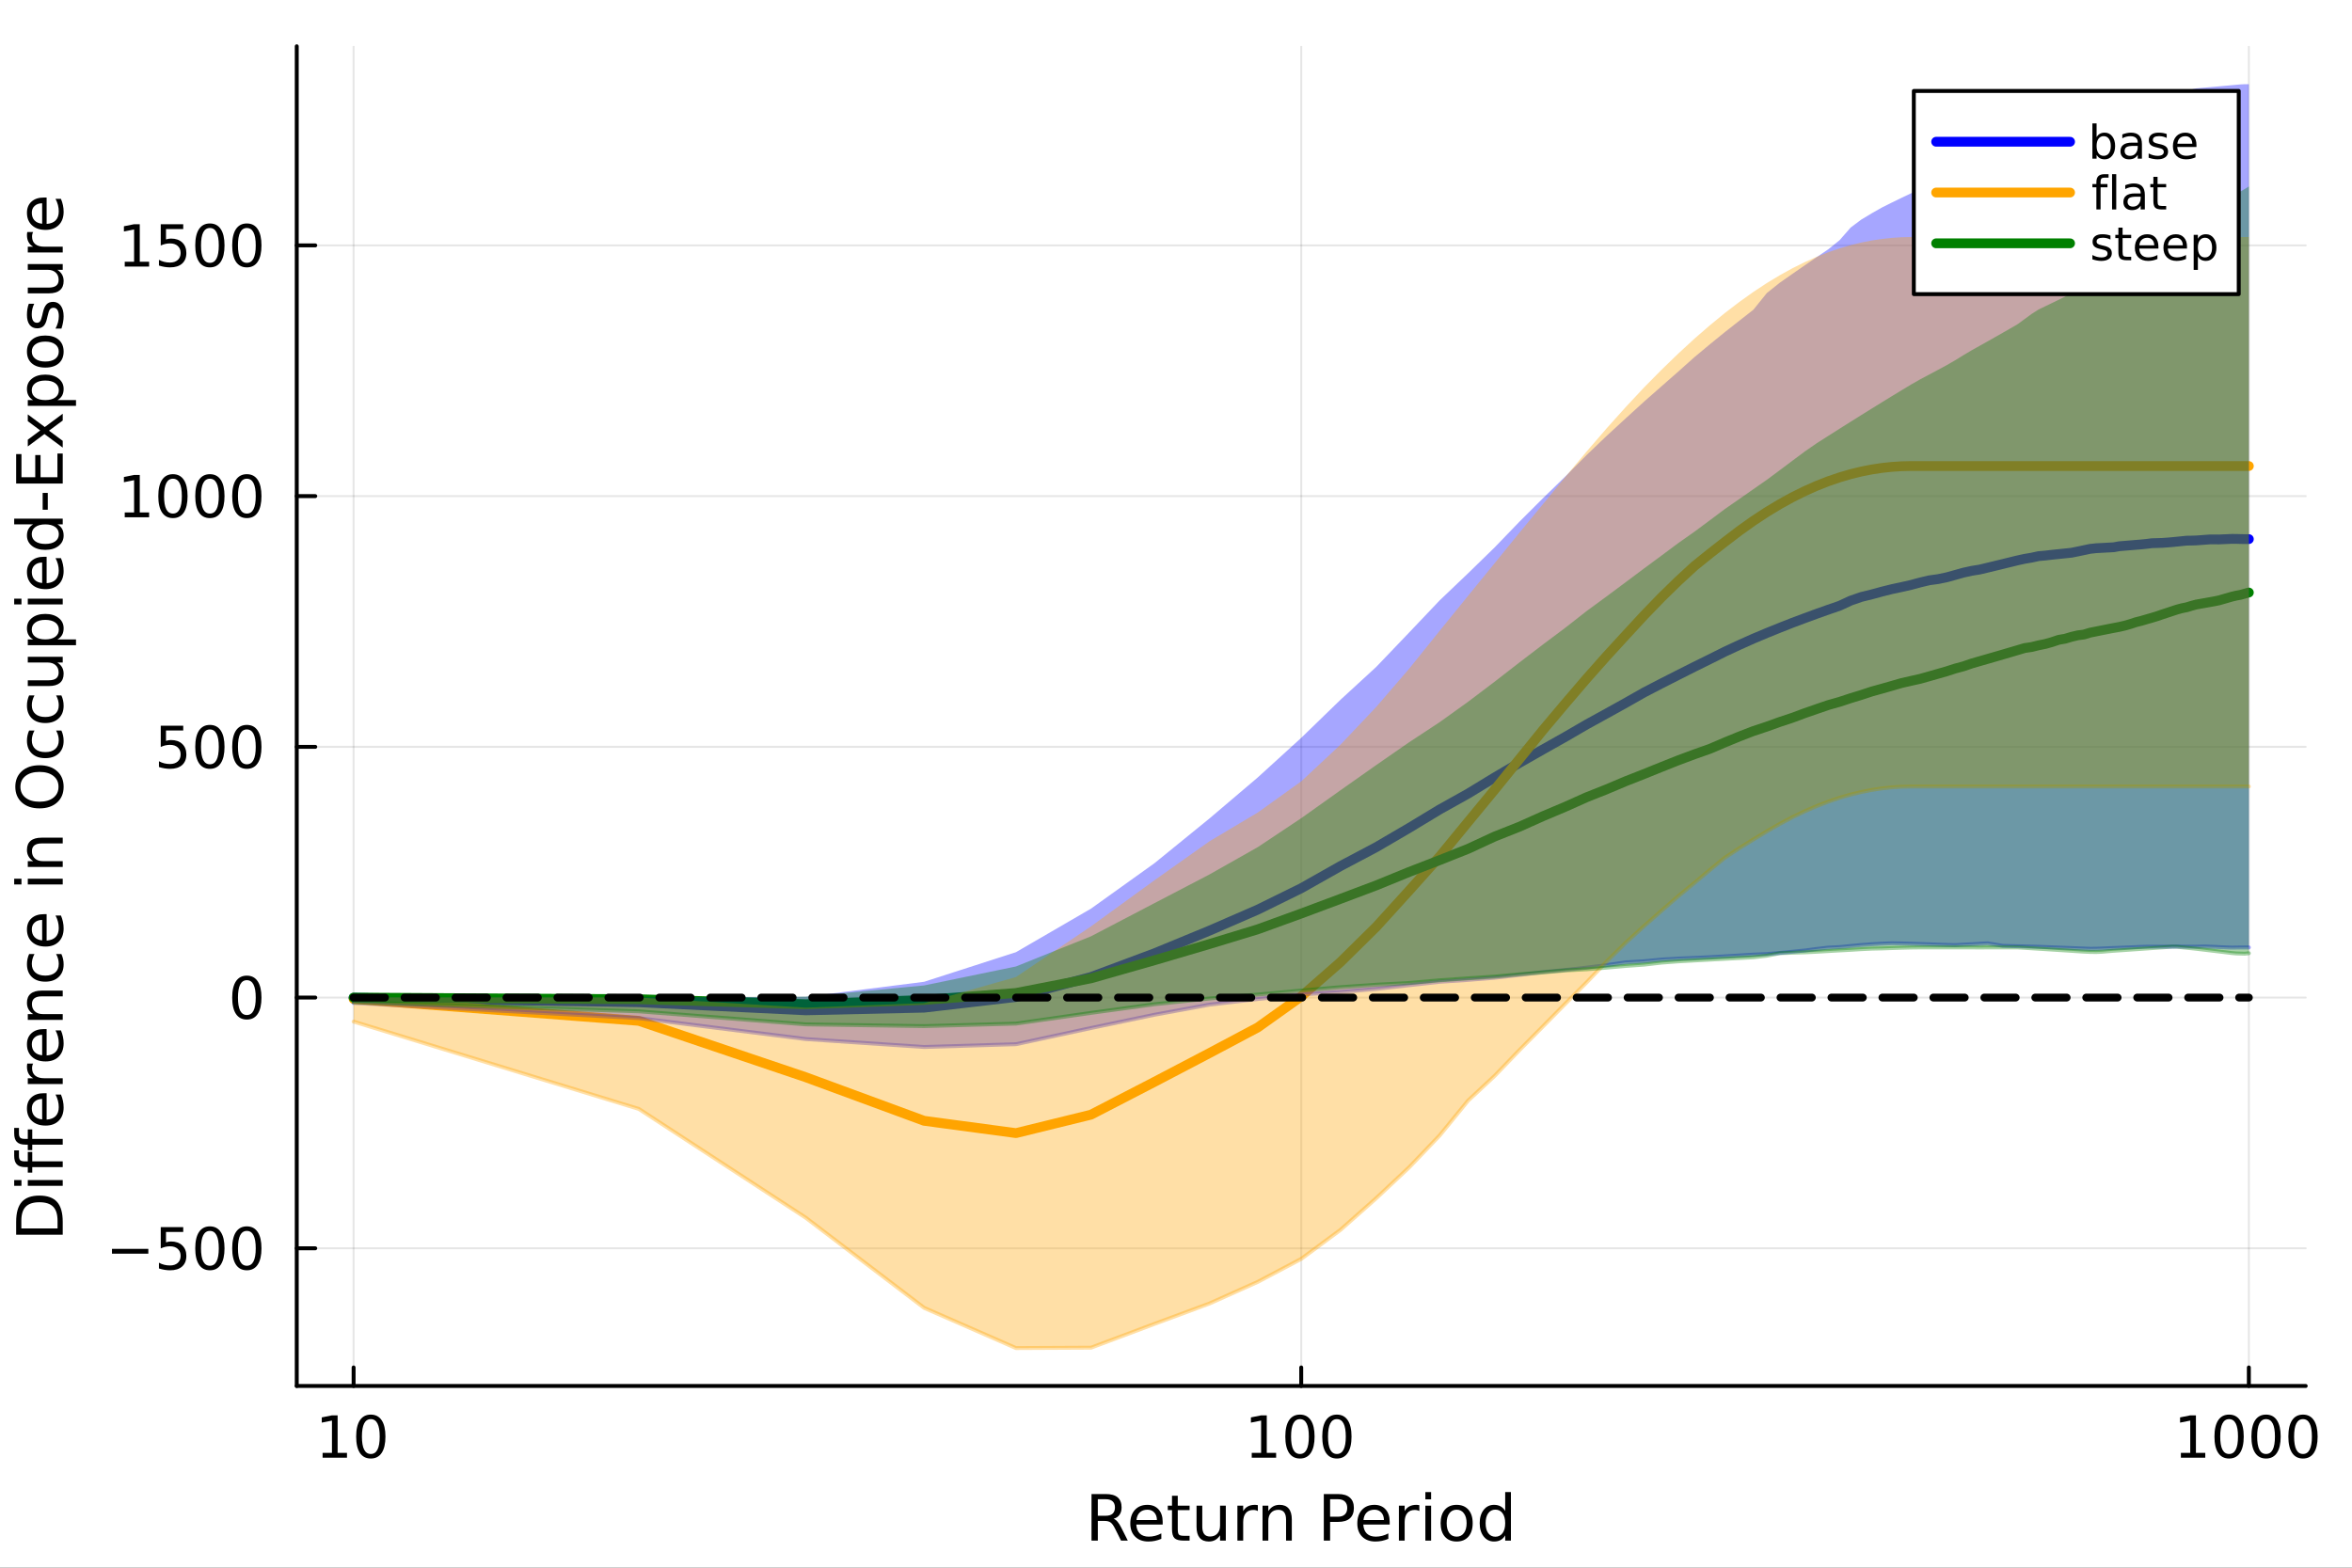 <svg xmlns="http://www.w3.org/2000/svg" xmlns:xlink="http://www.w3.org/1999/xlink" width="600" height="400" viewBox="0 0 2400 1600">
<rect x="0" y="0" width="2400" height="1600" fill="#333333" stroke="none"/>
<defs>
  <clipPath id="clip350">
    <rect x="0" y="0" width="2400" height="1600"></rect>
  </clipPath>
</defs>
<path clip-path="url(#clip350)" d="M0 1600 L2400 1600 L2400 0 L0 0  Z" fill="#ffffff" fill-rule="evenodd" fill-opacity="1"></path>
<defs>
  <clipPath id="clip351">
    <rect x="480" y="0" width="1681" height="1600"></rect>
  </clipPath>
</defs>
<path clip-path="url(#clip350)" d="M302.806 1414.54 L2352.76 1414.54 L2352.76 47.244 L302.806 47.244  Z" fill="#ffffff" fill-rule="evenodd" fill-opacity="1"></path>
<defs>
  <clipPath id="clip352">
    <rect x="302" y="47" width="2051" height="1368"></rect>
  </clipPath>
</defs>
<polyline clip-path="url(#clip352)" style="stroke:#000000; stroke-linecap:round; stroke-linejoin:round; stroke-width:2; stroke-opacity:0.1; fill:none" points="360.823,1414.54 360.823,47.244 "></polyline>
<polyline clip-path="url(#clip352)" style="stroke:#000000; stroke-linecap:round; stroke-linejoin:round; stroke-width:2; stroke-opacity:0.1; fill:none" points="1327.78,1414.54 1327.78,47.244 "></polyline>
<polyline clip-path="url(#clip352)" style="stroke:#000000; stroke-linecap:round; stroke-linejoin:round; stroke-width:2; stroke-opacity:0.1; fill:none" points="2294.74,1414.54 2294.74,47.244 "></polyline>
<polyline clip-path="url(#clip350)" style="stroke:#000000; stroke-linecap:round; stroke-linejoin:round; stroke-width:4; stroke-opacity:1; fill:none" points="302.806,1414.54 2352.76,1414.54 "></polyline>
<polyline clip-path="url(#clip350)" style="stroke:#000000; stroke-linecap:round; stroke-linejoin:round; stroke-width:4; stroke-opacity:1; fill:none" points="360.823,1414.54 360.823,1395.64 "></polyline>
<polyline clip-path="url(#clip350)" style="stroke:#000000; stroke-linecap:round; stroke-linejoin:round; stroke-width:4; stroke-opacity:1; fill:none" points="1327.78,1414.54 1327.78,1395.64 "></polyline>
<polyline clip-path="url(#clip350)" style="stroke:#000000; stroke-linecap:round; stroke-linejoin:round; stroke-width:4; stroke-opacity:1; fill:none" points="2294.74,1414.54 2294.74,1395.64 "></polyline>
<path clip-path="url(#clip350)" d="M329.183 1482.82 L338.731 1482.82 L338.731 1449.86 L328.344 1451.95 L328.344 1446.62 L338.673 1444.54 L344.518 1444.54 L344.518 1482.82 L354.067 1482.82 L354.067 1487.74 L329.183 1487.74 L329.183 1482.82 Z" fill="#000000" fill-rule="nonzero" fill-opacity="1"></path><path clip-path="url(#clip350)" d="M378.372 1448.39 Q373.858 1448.39 371.572 1452.84 Q369.316 1457.27 369.316 1466.18 Q369.316 1475.07 371.572 1479.52 Q373.858 1483.95 378.372 1483.95 Q382.915 1483.95 385.172 1479.52 Q387.458 1475.07 387.458 1466.18 Q387.458 1457.27 385.172 1452.84 Q382.915 1448.39 378.372 1448.39 M378.372 1443.76 Q385.635 1443.76 389.454 1449.52 Q393.303 1455.25 393.303 1466.18 Q393.303 1477.09 389.454 1482.85 Q385.635 1488.58 378.372 1488.58 Q371.11 1488.58 367.261 1482.85 Q363.442 1477.09 363.442 1466.18 Q363.442 1455.25 367.261 1449.52 Q371.11 1443.76 378.372 1443.76 Z" fill="#000000" fill-rule="nonzero" fill-opacity="1"></path><path clip-path="url(#clip350)" d="M1277.29 1482.82 L1286.84 1482.82 L1286.84 1449.86 L1276.45 1451.95 L1276.45 1446.62 L1286.78 1444.54 L1292.62 1444.54 L1292.62 1482.82 L1302.17 1482.82 L1302.17 1487.74 L1277.29 1487.74 L1277.29 1482.82 Z" fill="#000000" fill-rule="nonzero" fill-opacity="1"></path><path clip-path="url(#clip350)" d="M1326.48 1448.39 Q1321.96 1448.39 1319.68 1452.84 Q1317.42 1457.27 1317.42 1466.18 Q1317.42 1475.07 1319.68 1479.52 Q1321.96 1483.95 1326.48 1483.95 Q1331.02 1483.95 1333.28 1479.52 Q1335.56 1475.07 1335.56 1466.18 Q1335.56 1457.27 1333.28 1452.84 Q1331.02 1448.39 1326.48 1448.39 M1326.48 1443.76 Q1333.74 1443.76 1337.56 1449.52 Q1341.41 1455.25 1341.41 1466.18 Q1341.41 1477.09 1337.56 1482.85 Q1333.74 1488.58 1326.48 1488.58 Q1319.22 1488.58 1315.37 1482.85 Q1311.55 1477.09 1311.55 1466.18 Q1311.55 1455.25 1315.37 1449.52 Q1319.22 1443.76 1326.48 1443.76 Z" fill="#000000" fill-rule="nonzero" fill-opacity="1"></path><path clip-path="url(#clip350)" d="M1364.18 1448.39 Q1359.67 1448.39 1357.38 1452.84 Q1355.12 1457.27 1355.12 1466.18 Q1355.12 1475.07 1357.38 1479.52 Q1359.67 1483.95 1364.18 1483.95 Q1368.72 1483.95 1370.98 1479.52 Q1373.27 1475.07 1373.27 1466.18 Q1373.27 1457.27 1370.98 1452.84 Q1368.72 1448.39 1364.18 1448.39 M1364.18 1443.76 Q1371.44 1443.76 1375.26 1449.52 Q1379.11 1455.25 1379.11 1466.18 Q1379.11 1477.09 1375.26 1482.85 Q1371.44 1488.58 1364.18 1488.58 Q1356.92 1488.58 1353.07 1482.85 Q1349.25 1477.09 1349.25 1466.18 Q1349.25 1455.25 1353.07 1449.52 Q1356.92 1443.76 1364.18 1443.76 Z" fill="#000000" fill-rule="nonzero" fill-opacity="1"></path><path clip-path="url(#clip350)" d="M2225.4 1482.82 L2234.94 1482.82 L2234.94 1449.86 L2224.56 1451.95 L2224.56 1446.62 L2234.89 1444.54 L2240.73 1444.54 L2240.73 1482.82 L2250.28 1482.82 L2250.28 1487.74 L2225.4 1487.74 L2225.4 1482.82 Z" fill="#000000" fill-rule="nonzero" fill-opacity="1"></path><path clip-path="url(#clip350)" d="M2274.59 1448.39 Q2270.07 1448.39 2267.79 1452.84 Q2265.53 1457.27 2265.53 1466.18 Q2265.53 1475.07 2267.79 1479.52 Q2270.07 1483.95 2274.59 1483.95 Q2279.13 1483.95 2281.38 1479.52 Q2283.67 1475.07 2283.67 1466.18 Q2283.67 1457.27 2281.38 1452.84 Q2279.13 1448.39 2274.59 1448.39 M2274.59 1443.76 Q2281.85 1443.76 2285.67 1449.52 Q2289.52 1455.25 2289.52 1466.18 Q2289.52 1477.09 2285.67 1482.85 Q2281.85 1488.58 2274.59 1488.58 Q2267.32 1488.58 2263.47 1482.85 Q2259.65 1477.09 2259.65 1466.18 Q2259.65 1455.25 2263.47 1449.52 Q2267.32 1443.76 2274.59 1443.76 Z" fill="#000000" fill-rule="nonzero" fill-opacity="1"></path><path clip-path="url(#clip350)" d="M2312.29 1448.39 Q2307.77 1448.39 2305.49 1452.84 Q2303.23 1457.27 2303.23 1466.18 Q2303.23 1475.07 2305.49 1479.52 Q2307.77 1483.95 2312.29 1483.95 Q2316.83 1483.95 2319.09 1479.52 Q2321.37 1475.07 2321.37 1466.18 Q2321.37 1457.27 2319.09 1452.84 Q2316.83 1448.39 2312.29 1448.39 M2312.29 1443.76 Q2319.55 1443.76 2323.37 1449.52 Q2327.22 1455.25 2327.22 1466.18 Q2327.22 1477.09 2323.37 1482.85 Q2319.55 1488.58 2312.29 1488.58 Q2305.02 1488.58 2301.18 1482.85 Q2297.36 1477.09 2297.36 1466.18 Q2297.36 1455.25 2301.18 1449.52 Q2305.02 1443.76 2312.29 1443.76 Z" fill="#000000" fill-rule="nonzero" fill-opacity="1"></path><path clip-path="url(#clip350)" d="M2349.99 1448.39 Q2345.48 1448.39 2343.19 1452.84 Q2340.93 1457.27 2340.93 1466.18 Q2340.93 1475.07 2343.19 1479.52 Q2345.48 1483.95 2349.99 1483.95 Q2354.53 1483.95 2356.79 1479.52 Q2359.08 1475.07 2359.08 1466.18 Q2359.08 1457.27 2356.79 1452.84 Q2354.53 1448.39 2349.99 1448.39 M2349.99 1443.76 Q2357.25 1443.76 2361.07 1449.52 Q2364.92 1455.25 2364.92 1466.18 Q2364.92 1477.09 2361.07 1482.85 Q2357.25 1488.58 2349.99 1488.58 Q2342.73 1488.58 2338.88 1482.85 Q2335.06 1477.09 2335.06 1466.18 Q2335.06 1455.25 2338.88 1449.52 Q2342.73 1443.76 2349.99 1443.76 Z" fill="#000000" fill-rule="nonzero" fill-opacity="1"></path><path clip-path="url(#clip350)" d="M1136.33 1550.08 Q1138.4 1550.78 1140.34 1553.08 Q1142.32 1555.37 1144.29 1559.38 L1150.81 1572.36 L1143.91 1572.36 L1137.83 1560.17 Q1135.47 1555.4 1133.24 1553.84 Q1131.05 1552.28 1127.23 1552.28 L1120.23 1552.28 L1120.23 1572.36 L1113.8 1572.36 L1113.8 1524.84 L1128.31 1524.84 Q1136.46 1524.84 1140.47 1528.25 Q1144.48 1531.66 1144.48 1538.53 Q1144.48 1543.02 1142.38 1545.98 Q1140.31 1548.94 1136.33 1550.08 M1120.23 1530.13 L1120.23 1547 L1128.31 1547 Q1132.96 1547 1135.31 1544.86 Q1137.7 1542.7 1137.7 1538.53 Q1137.7 1534.36 1135.31 1532.26 Q1132.96 1530.13 1128.31 1530.13 L1120.23 1530.13 Z" fill="#000000" fill-rule="nonzero" fill-opacity="1"></path><path clip-path="url(#clip350)" d="M1186.4 1553.08 L1186.4 1555.94 L1159.47 1555.94 Q1159.85 1561.99 1163.1 1565.17 Q1166.38 1568.32 1172.2 1568.32 Q1175.58 1568.32 1178.73 1567.49 Q1181.91 1566.67 1185.03 1565.01 L1185.03 1570.55 Q1181.88 1571.89 1178.57 1572.59 Q1175.26 1573.29 1171.85 1573.29 Q1163.32 1573.29 1158.33 1568.32 Q1153.36 1563.36 1153.36 1554.89 Q1153.36 1546.14 1158.07 1541.01 Q1162.81 1535.86 1170.83 1535.86 Q1178.03 1535.86 1182.2 1540.5 Q1186.4 1545.12 1186.4 1553.08 M1180.54 1551.36 Q1180.48 1546.55 1177.84 1543.69 Q1175.23 1540.82 1170.9 1540.82 Q1166 1540.82 1163.04 1543.59 Q1160.11 1546.36 1159.66 1551.39 L1180.54 1551.36 Z" fill="#000000" fill-rule="nonzero" fill-opacity="1"></path><path clip-path="url(#clip350)" d="M1201.8 1526.59 L1201.8 1536.72 L1213.87 1536.72 L1213.87 1541.27 L1201.8 1541.27 L1201.8 1560.62 Q1201.8 1564.98 1202.98 1566.22 Q1204.19 1567.46 1207.85 1567.46 L1213.87 1567.46 L1213.87 1572.36 L1207.85 1572.36 Q1201.07 1572.36 1198.49 1569.85 Q1195.92 1567.3 1195.92 1560.62 L1195.92 1541.27 L1191.62 1541.27 L1191.62 1536.72 L1195.92 1536.72 L1195.92 1526.59 L1201.8 1526.59 Z" fill="#000000" fill-rule="nonzero" fill-opacity="1"></path><path clip-path="url(#clip350)" d="M1220.96 1558.3 L1220.96 1536.72 L1226.82 1536.72 L1226.82 1558.07 Q1226.82 1563.13 1228.79 1565.68 Q1230.77 1568.19 1234.71 1568.19 Q1239.46 1568.19 1242.19 1565.17 Q1244.96 1562.15 1244.96 1556.93 L1244.96 1536.72 L1250.82 1536.72 L1250.82 1572.36 L1244.96 1572.36 L1244.96 1566.89 Q1242.83 1570.14 1240 1571.73 Q1237.2 1573.29 1233.47 1573.29 Q1227.33 1573.29 1224.15 1569.47 Q1220.96 1565.65 1220.96 1558.3 M1235.7 1535.86 L1235.7 1535.86 Z" fill="#000000" fill-rule="nonzero" fill-opacity="1"></path><path clip-path="url(#clip350)" d="M1283.54 1542.19 Q1282.55 1541.62 1281.37 1541.36 Q1280.23 1541.08 1278.83 1541.08 Q1273.86 1541.08 1271.19 1544.32 Q1268.55 1547.54 1268.55 1553.59 L1268.55 1572.36 L1262.66 1572.36 L1262.66 1536.72 L1268.55 1536.72 L1268.55 1542.25 Q1270.39 1539.01 1273.35 1537.45 Q1276.31 1535.86 1280.55 1535.86 Q1281.15 1535.86 1281.88 1535.95 Q1282.62 1536.02 1283.51 1536.17 L1283.54 1542.19 Z" fill="#000000" fill-rule="nonzero" fill-opacity="1"></path><path clip-path="url(#clip350)" d="M1318.17 1550.85 L1318.17 1572.36 L1312.31 1572.36 L1312.31 1551.04 Q1312.31 1545.98 1310.34 1543.46 Q1308.37 1540.95 1304.42 1540.95 Q1299.68 1540.95 1296.94 1543.97 Q1294.2 1547 1294.2 1552.22 L1294.2 1572.36 L1288.31 1572.36 L1288.31 1536.72 L1294.2 1536.72 L1294.2 1542.25 Q1296.3 1539.04 1299.14 1537.45 Q1302 1535.86 1305.72 1535.86 Q1311.87 1535.86 1315.02 1539.68 Q1318.17 1543.46 1318.17 1550.85 Z" fill="#000000" fill-rule="nonzero" fill-opacity="1"></path><path clip-path="url(#clip350)" d="M1357.25 1530.13 L1357.25 1547.98 L1365.34 1547.98 Q1369.83 1547.98 1372.28 1545.66 Q1374.73 1543.34 1374.73 1539.04 Q1374.73 1534.77 1372.28 1532.45 Q1369.83 1530.13 1365.34 1530.13 L1357.25 1530.13 M1350.82 1524.84 L1365.34 1524.84 Q1373.33 1524.84 1377.4 1528.47 Q1381.51 1532.07 1381.51 1539.04 Q1381.51 1546.07 1377.4 1549.67 Q1373.33 1553.27 1365.34 1553.27 L1357.25 1553.27 L1357.25 1572.36 L1350.82 1572.36 L1350.82 1524.84 Z" fill="#000000" fill-rule="nonzero" fill-opacity="1"></path><path clip-path="url(#clip350)" d="M1418.05 1553.08 L1418.05 1555.94 L1391.12 1555.94 Q1391.5 1561.99 1394.75 1565.17 Q1398.03 1568.32 1403.85 1568.32 Q1407.22 1568.32 1410.38 1567.49 Q1413.56 1566.67 1416.68 1565.01 L1416.68 1570.55 Q1413.53 1571.89 1410.22 1572.59 Q1406.91 1573.29 1403.5 1573.29 Q1394.97 1573.29 1389.97 1568.32 Q1385.01 1563.36 1385.01 1554.89 Q1385.01 1546.14 1389.72 1541.01 Q1394.46 1535.86 1402.48 1535.86 Q1409.68 1535.86 1413.85 1540.5 Q1418.05 1545.12 1418.05 1553.08 M1412.19 1551.36 Q1412.13 1546.55 1409.48 1543.69 Q1406.87 1540.82 1402.55 1540.82 Q1397.64 1540.82 1394.68 1543.59 Q1391.76 1546.36 1391.31 1551.39 L1412.19 1551.36 Z" fill="#000000" fill-rule="nonzero" fill-opacity="1"></path><path clip-path="url(#clip350)" d="M1448.32 1542.19 Q1447.33 1541.62 1446.15 1541.36 Q1445.01 1541.08 1443.6 1541.08 Q1438.64 1541.08 1435.97 1544.32 Q1433.32 1547.54 1433.32 1553.59 L1433.32 1572.36 L1427.44 1572.36 L1427.44 1536.72 L1433.32 1536.72 L1433.32 1542.25 Q1435.17 1539.01 1438.13 1537.45 Q1441.09 1535.86 1445.32 1535.86 Q1445.93 1535.86 1446.66 1535.95 Q1447.39 1536.02 1448.28 1536.17 L1448.32 1542.19 Z" fill="#000000" fill-rule="nonzero" fill-opacity="1"></path><path clip-path="url(#clip350)" d="M1454.46 1536.72 L1460.31 1536.72 L1460.31 1572.36 L1454.46 1572.36 L1454.46 1536.72 M1454.46 1522.84 L1460.31 1522.84 L1460.31 1530.25 L1454.46 1530.25 L1454.46 1522.84 Z" fill="#000000" fill-rule="nonzero" fill-opacity="1"></path><path clip-path="url(#clip350)" d="M1486.38 1540.82 Q1481.67 1540.82 1478.93 1544.51 Q1476.2 1548.17 1476.2 1554.57 Q1476.2 1560.97 1478.9 1564.66 Q1481.64 1568.32 1486.38 1568.32 Q1491.06 1568.32 1493.8 1564.63 Q1496.54 1560.94 1496.54 1554.57 Q1496.54 1548.24 1493.8 1544.55 Q1491.06 1540.82 1486.38 1540.82 M1486.38 1535.86 Q1494.02 1535.86 1498.38 1540.82 Q1502.74 1545.79 1502.74 1554.57 Q1502.74 1563.32 1498.38 1568.32 Q1494.02 1573.29 1486.38 1573.29 Q1478.71 1573.29 1474.35 1568.32 Q1470.02 1563.32 1470.02 1554.57 Q1470.02 1545.79 1474.35 1540.82 Q1478.71 1535.86 1486.38 1535.86 Z" fill="#000000" fill-rule="nonzero" fill-opacity="1"></path><path clip-path="url(#clip350)" d="M1535.91 1542.13 L1535.91 1522.84 L1541.76 1522.84 L1541.76 1572.36 L1535.91 1572.36 L1535.91 1567.02 Q1534.06 1570.2 1531.23 1571.76 Q1528.43 1573.29 1524.48 1573.29 Q1518.02 1573.29 1513.95 1568.13 Q1509.9 1562.97 1509.9 1554.57 Q1509.9 1546.17 1513.95 1541.01 Q1518.02 1535.86 1524.48 1535.86 Q1528.43 1535.86 1531.23 1537.42 Q1534.06 1538.94 1535.91 1542.13 M1515.95 1554.57 Q1515.95 1561.03 1518.59 1564.72 Q1521.27 1568.39 1525.91 1568.39 Q1530.56 1568.39 1533.23 1564.72 Q1535.91 1561.03 1535.91 1554.57 Q1535.91 1548.11 1533.23 1544.45 Q1530.56 1540.76 1525.91 1540.76 Q1521.27 1540.76 1518.59 1544.45 Q1515.95 1548.11 1515.95 1554.57 Z" fill="#000000" fill-rule="nonzero" fill-opacity="1"></path><polyline clip-path="url(#clip352)" style="stroke:#000000; stroke-linecap:round; stroke-linejoin:round; stroke-width:2; stroke-opacity:0.1; fill:none" points="302.806,1274.03 2352.76,1274.03 "></polyline>
<polyline clip-path="url(#clip352)" style="stroke:#000000; stroke-linecap:round; stroke-linejoin:round; stroke-width:2; stroke-opacity:0.1; fill:none" points="302.806,1018.13 2352.76,1018.13 "></polyline>
<polyline clip-path="url(#clip352)" style="stroke:#000000; stroke-linecap:round; stroke-linejoin:round; stroke-width:2; stroke-opacity:0.1; fill:none" points="302.806,762.239 2352.76,762.239 "></polyline>
<polyline clip-path="url(#clip352)" style="stroke:#000000; stroke-linecap:round; stroke-linejoin:round; stroke-width:2; stroke-opacity:0.1; fill:none" points="302.806,506.342 2352.76,506.342 "></polyline>
<polyline clip-path="url(#clip352)" style="stroke:#000000; stroke-linecap:round; stroke-linejoin:round; stroke-width:2; stroke-opacity:0.1; fill:none" points="302.806,250.446 2352.76,250.446 "></polyline>
<polyline clip-path="url(#clip350)" style="stroke:#000000; stroke-linecap:round; stroke-linejoin:round; stroke-width:4; stroke-opacity:1; fill:none" points="302.806,1414.54 302.806,47.244 "></polyline>
<polyline clip-path="url(#clip350)" style="stroke:#000000; stroke-linecap:round; stroke-linejoin:round; stroke-width:4; stroke-opacity:1; fill:none" points="302.806,1274.03 321.703,1274.03 "></polyline>
<polyline clip-path="url(#clip350)" style="stroke:#000000; stroke-linecap:round; stroke-linejoin:round; stroke-width:4; stroke-opacity:1; fill:none" points="302.806,1018.13 321.703,1018.13 "></polyline>
<polyline clip-path="url(#clip350)" style="stroke:#000000; stroke-linecap:round; stroke-linejoin:round; stroke-width:4; stroke-opacity:1; fill:none" points="302.806,762.239 321.703,762.239 "></polyline>
<polyline clip-path="url(#clip350)" style="stroke:#000000; stroke-linecap:round; stroke-linejoin:round; stroke-width:4; stroke-opacity:1; fill:none" points="302.806,506.342 321.703,506.342 "></polyline>
<polyline clip-path="url(#clip350)" style="stroke:#000000; stroke-linecap:round; stroke-linejoin:round; stroke-width:4; stroke-opacity:1; fill:none" points="302.806,250.446 321.703,250.446 "></polyline>
<path clip-path="url(#clip350)" d="M114.26 1274.6 L151.355 1274.6 L151.355 1279.51 L114.26 1279.51 L114.26 1274.6 Z" fill="#000000" fill-rule="nonzero" fill-opacity="1"></path><path clip-path="url(#clip350)" d="M164.028 1252.43 L186.974 1252.43 L186.974 1257.35 L169.381 1257.35 L169.381 1267.94 Q170.655 1267.51 171.928 1267.3 Q173.201 1267.07 174.474 1267.07 Q181.708 1267.07 185.932 1271.04 Q190.157 1275 190.157 1281.77 Q190.157 1288.74 185.816 1292.62 Q181.476 1296.47 173.577 1296.47 Q170.857 1296.47 168.021 1296.01 Q165.215 1295.54 162.206 1294.62 L162.206 1288.74 Q164.81 1290.16 167.587 1290.86 Q170.365 1291.55 173.461 1291.55 Q178.467 1291.55 181.389 1288.92 Q184.312 1286.29 184.312 1281.77 Q184.312 1277.26 181.389 1274.62 Q178.467 1271.99 173.461 1271.99 Q171.117 1271.99 168.774 1272.51 Q166.459 1273.03 164.028 1274.13 L164.028 1252.43 Z" fill="#000000" fill-rule="nonzero" fill-opacity="1"></path><path clip-path="url(#clip350)" d="M214.173 1256.28 Q209.659 1256.28 207.373 1260.74 Q205.116 1265.16 205.116 1274.07 Q205.116 1282.96 207.373 1287.41 Q209.659 1291.84 214.173 1291.84 Q218.716 1291.84 220.973 1287.41 Q223.258 1282.96 223.258 1274.07 Q223.258 1265.16 220.973 1260.74 Q218.716 1256.28 214.173 1256.28 M214.173 1251.65 Q221.436 1251.65 225.255 1257.41 Q229.103 1263.14 229.103 1274.07 Q229.103 1284.98 225.255 1290.74 Q221.436 1296.47 214.173 1296.47 Q206.91 1296.47 203.062 1290.74 Q199.242 1284.98 199.242 1274.07 Q199.242 1263.14 203.062 1257.41 Q206.91 1251.65 214.173 1251.65 Z" fill="#000000" fill-rule="nonzero" fill-opacity="1"></path><path clip-path="url(#clip350)" d="M251.875 1256.28 Q247.361 1256.28 245.075 1260.74 Q242.818 1265.16 242.818 1274.07 Q242.818 1282.96 245.075 1287.41 Q247.361 1291.84 251.875 1291.84 Q256.418 1291.84 258.675 1287.41 Q260.961 1282.96 260.961 1274.07 Q260.961 1265.16 258.675 1260.74 Q256.418 1256.28 251.875 1256.28 M251.875 1251.65 Q259.138 1251.65 262.957 1257.41 Q266.806 1263.14 266.806 1274.07 Q266.806 1284.98 262.957 1290.74 Q259.138 1296.47 251.875 1296.47 Q244.612 1296.47 240.764 1290.74 Q236.945 1284.98 236.945 1274.07 Q236.945 1263.14 240.764 1257.41 Q244.612 1251.65 251.875 1251.65 Z" fill="#000000" fill-rule="nonzero" fill-opacity="1"></path><path clip-path="url(#clip350)" d="M251.875 1000.38 Q247.361 1000.38 245.075 1004.84 Q242.818 1009.27 242.818 1018.18 Q242.818 1027.06 245.075 1031.52 Q247.361 1035.94 251.875 1035.94 Q256.418 1035.94 258.675 1031.52 Q260.961 1027.06 260.961 1018.18 Q260.961 1009.27 258.675 1004.84 Q256.418 1000.38 251.875 1000.38 M251.875 995.754 Q259.138 995.754 262.957 1001.51 Q266.806 1007.24 266.806 1018.18 Q266.806 1029.09 262.957 1034.84 Q259.138 1040.57 251.875 1040.57 Q244.612 1040.57 240.764 1034.84 Q236.945 1029.09 236.945 1018.18 Q236.945 1007.24 240.764 1001.51 Q244.612 995.754 251.875 995.754 Z" fill="#000000" fill-rule="nonzero" fill-opacity="1"></path><path clip-path="url(#clip350)" d="M164.028 740.639 L186.974 740.639 L186.974 745.558 L169.381 745.558 L169.381 756.148 Q170.655 755.714 171.928 755.511 Q173.201 755.28 174.474 755.28 Q181.708 755.28 185.932 759.244 Q190.157 763.208 190.157 769.979 Q190.157 776.952 185.816 780.829 Q181.476 784.678 173.577 784.678 Q170.857 784.678 168.021 784.215 Q165.215 783.752 162.206 782.826 L162.206 776.952 Q164.81 778.37 167.587 779.064 Q170.365 779.759 173.461 779.759 Q178.467 779.759 181.389 777.126 Q184.312 774.493 184.312 769.979 Q184.312 765.465 181.389 762.832 Q178.467 760.199 173.461 760.199 Q171.117 760.199 168.774 760.72 Q166.459 761.24 164.028 762.34 L164.028 740.639 Z" fill="#000000" fill-rule="nonzero" fill-opacity="1"></path><path clip-path="url(#clip350)" d="M214.173 744.487 Q209.659 744.487 207.373 748.943 Q205.116 753.37 205.116 762.282 Q205.116 771.165 207.373 775.621 Q209.659 780.048 214.173 780.048 Q218.716 780.048 220.973 775.621 Q223.258 771.165 223.258 762.282 Q223.258 753.37 220.973 748.943 Q218.716 744.487 214.173 744.487 M214.173 739.857 Q221.436 739.857 225.255 745.615 Q229.103 751.345 229.103 762.282 Q229.103 773.191 225.255 778.949 Q221.436 784.678 214.173 784.678 Q206.91 784.678 203.062 778.949 Q199.242 773.191 199.242 762.282 Q199.242 751.345 203.062 745.615 Q206.91 739.857 214.173 739.857 Z" fill="#000000" fill-rule="nonzero" fill-opacity="1"></path><path clip-path="url(#clip350)" d="M251.875 744.487 Q247.361 744.487 245.075 748.943 Q242.818 753.37 242.818 762.282 Q242.818 771.165 245.075 775.621 Q247.361 780.048 251.875 780.048 Q256.418 780.048 258.675 775.621 Q260.961 771.165 260.961 762.282 Q260.961 753.37 258.675 748.943 Q256.418 744.487 251.875 744.487 M251.875 739.857 Q259.138 739.857 262.957 745.615 Q266.806 751.345 266.806 762.282 Q266.806 773.191 262.957 778.949 Q259.138 784.678 251.875 784.678 Q244.612 784.678 240.764 778.949 Q236.945 773.191 236.945 762.282 Q236.945 751.345 240.764 745.615 Q244.612 739.857 251.875 739.857 Z" fill="#000000" fill-rule="nonzero" fill-opacity="1"></path><path clip-path="url(#clip350)" d="M127.281 523.023 L136.829 523.023 L136.829 490.066 L126.442 492.15 L126.442 486.826 L136.772 484.742 L142.616 484.742 L142.616 523.023 L152.165 523.023 L152.165 527.942 L127.281 527.942 L127.281 523.023 Z" fill="#000000" fill-rule="nonzero" fill-opacity="1"></path><path clip-path="url(#clip350)" d="M176.47 488.591 Q171.957 488.591 169.671 493.047 Q167.414 497.474 167.414 506.386 Q167.414 515.269 169.671 519.725 Q171.957 524.152 176.47 524.152 Q181.013 524.152 183.27 519.725 Q185.556 515.269 185.556 506.386 Q185.556 497.474 183.27 493.047 Q181.013 488.591 176.47 488.591 M176.47 483.961 Q183.733 483.961 187.553 489.719 Q191.401 495.448 191.401 506.386 Q191.401 517.294 187.553 523.052 Q183.733 528.781 176.47 528.781 Q169.208 528.781 165.359 523.052 Q161.54 517.294 161.54 506.386 Q161.54 495.448 165.359 489.719 Q169.208 483.961 176.47 483.961 Z" fill="#000000" fill-rule="nonzero" fill-opacity="1"></path><path clip-path="url(#clip350)" d="M214.173 488.591 Q209.659 488.591 207.373 493.047 Q205.116 497.474 205.116 506.386 Q205.116 515.269 207.373 519.725 Q209.659 524.152 214.173 524.152 Q218.716 524.152 220.973 519.725 Q223.258 515.269 223.258 506.386 Q223.258 497.474 220.973 493.047 Q218.716 488.591 214.173 488.591 M214.173 483.961 Q221.436 483.961 225.255 489.719 Q229.103 495.448 229.103 506.386 Q229.103 517.294 225.255 523.052 Q221.436 528.781 214.173 528.781 Q206.91 528.781 203.062 523.052 Q199.242 517.294 199.242 506.386 Q199.242 495.448 203.062 489.719 Q206.91 483.961 214.173 483.961 Z" fill="#000000" fill-rule="nonzero" fill-opacity="1"></path><path clip-path="url(#clip350)" d="M251.875 488.591 Q247.361 488.591 245.075 493.047 Q242.818 497.474 242.818 506.386 Q242.818 515.269 245.075 519.725 Q247.361 524.152 251.875 524.152 Q256.418 524.152 258.675 519.725 Q260.961 515.269 260.961 506.386 Q260.961 497.474 258.675 493.047 Q256.418 488.591 251.875 488.591 M251.875 483.961 Q259.138 483.961 262.957 489.719 Q266.806 495.448 266.806 506.386 Q266.806 517.294 262.957 523.052 Q259.138 528.781 251.875 528.781 Q244.612 528.781 240.764 523.052 Q236.945 517.294 236.945 506.386 Q236.945 495.448 240.764 489.719 Q244.612 483.961 251.875 483.961 Z" fill="#000000" fill-rule="nonzero" fill-opacity="1"></path><path clip-path="url(#clip350)" d="M127.281 267.127 L136.829 267.127 L136.829 234.17 L126.442 236.253 L126.442 230.929 L136.772 228.846 L142.616 228.846 L142.616 267.127 L152.165 267.127 L152.165 272.046 L127.281 272.046 L127.281 267.127 Z" fill="#000000" fill-rule="nonzero" fill-opacity="1"></path><path clip-path="url(#clip350)" d="M164.028 228.846 L186.974 228.846 L186.974 233.765 L169.381 233.765 L169.381 244.355 Q170.655 243.921 171.928 243.719 Q173.201 243.487 174.474 243.487 Q181.708 243.487 185.932 247.451 Q190.157 251.415 190.157 258.186 Q190.157 265.159 185.816 269.037 Q181.476 272.885 173.577 272.885 Q170.857 272.885 168.021 272.422 Q165.215 271.959 162.206 271.033 L162.206 265.159 Q164.81 266.577 167.587 267.272 Q170.365 267.966 173.461 267.966 Q178.467 267.966 181.389 265.333 Q184.312 262.7 184.312 258.186 Q184.312 253.672 181.389 251.039 Q178.467 248.406 173.461 248.406 Q171.117 248.406 168.774 248.927 Q166.459 249.448 164.028 250.547 L164.028 228.846 Z" fill="#000000" fill-rule="nonzero" fill-opacity="1"></path><path clip-path="url(#clip350)" d="M214.173 232.694 Q209.659 232.694 207.373 237.15 Q205.116 241.577 205.116 250.489 Q205.116 259.372 207.373 263.828 Q209.659 268.255 214.173 268.255 Q218.716 268.255 220.973 263.828 Q223.258 259.372 223.258 250.489 Q223.258 241.577 220.973 237.15 Q218.716 232.694 214.173 232.694 M214.173 228.065 Q221.436 228.065 225.255 233.823 Q229.103 239.552 229.103 250.489 Q229.103 261.398 225.255 267.156 Q221.436 272.885 214.173 272.885 Q206.91 272.885 203.062 267.156 Q199.242 261.398 199.242 250.489 Q199.242 239.552 203.062 233.823 Q206.91 228.065 214.173 228.065 Z" fill="#000000" fill-rule="nonzero" fill-opacity="1"></path><path clip-path="url(#clip350)" d="M251.875 232.694 Q247.361 232.694 245.075 237.15 Q242.818 241.577 242.818 250.489 Q242.818 259.372 245.075 263.828 Q247.361 268.255 251.875 268.255 Q256.418 268.255 258.675 263.828 Q260.961 259.372 260.961 250.489 Q260.961 241.577 258.675 237.15 Q256.418 232.694 251.875 232.694 M251.875 228.065 Q259.138 228.065 262.957 233.823 Q266.806 239.552 266.806 250.489 Q266.806 261.398 262.957 267.156 Q259.138 272.885 251.875 272.885 Q244.612 272.885 240.764 267.156 Q236.945 261.398 236.945 250.489 Q236.945 239.552 240.764 233.823 Q244.612 228.065 251.875 228.065 Z" fill="#000000" fill-rule="nonzero" fill-opacity="1"></path><path clip-path="url(#clip350)" d="M21.768 1253.76 L58.721 1253.76 L58.721 1245.99 Q58.721 1236.15 54.265 1231.6 Q49.809 1227.02 40.196 1227.02 Q30.648 1227.02 26.224 1231.6 Q21.768 1236.15 21.768 1245.99 L21.768 1253.76 M16.484 1260.18 L16.484 1246.98 Q16.484 1233.16 22.245 1226.7 Q27.974 1220.24 40.196 1220.24 Q52.482 1220.24 58.243 1226.73 Q64.004 1233.23 64.004 1246.98 L64.004 1260.18 L16.484 1260.18 Z" fill="#000000" fill-rule="nonzero" fill-opacity="1"></path><path clip-path="url(#clip350)" d="M28.356 1210.25 L28.356 1204.39 L64.004 1204.39 L64.004 1210.25 L28.356 1210.25 M14.479 1210.25 L14.479 1204.39 L21.895 1204.39 L21.895 1210.25 L14.479 1210.25 Z" fill="#000000" fill-rule="nonzero" fill-opacity="1"></path><path clip-path="url(#clip350)" d="M14.479 1174.09 L19.349 1174.09 L19.349 1179.69 Q19.349 1182.84 20.622 1184.08 Q21.895 1185.29 25.205 1185.29 L28.356 1185.29 L28.356 1175.65 L32.908 1175.65 L32.908 1185.29 L64.004 1185.29 L64.004 1191.18 L32.908 1191.18 L32.908 1196.78 L28.356 1196.78 L28.356 1191.18 L25.874 1191.18 Q19.922 1191.18 17.216 1188.41 Q14.479 1185.64 14.479 1179.63 L14.479 1174.09 Z" fill="#000000" fill-rule="nonzero" fill-opacity="1"></path><path clip-path="url(#clip350)" d="M14.479 1151.14 L19.349 1151.14 L19.349 1156.74 Q19.349 1159.89 20.622 1161.13 Q21.895 1162.34 25.205 1162.34 L28.356 1162.34 L28.356 1152.7 L32.908 1152.7 L32.908 1162.34 L64.004 1162.34 L64.004 1168.23 L32.908 1168.23 L32.908 1173.83 L28.356 1173.83 L28.356 1168.23 L25.874 1168.23 Q19.922 1168.23 17.216 1165.46 Q14.479 1162.69 14.479 1156.68 L14.479 1151.14 Z" fill="#000000" fill-rule="nonzero" fill-opacity="1"></path><path clip-path="url(#clip350)" d="M44.716 1115.75 L47.581 1115.75 L47.581 1142.67 Q53.628 1142.29 56.811 1139.05 Q59.962 1135.77 59.962 1129.94 Q59.962 1126.57 59.134 1123.42 Q58.307 1120.23 56.652 1117.12 L62.19 1117.12 Q63.527 1120.27 64.227 1123.58 Q64.927 1126.89 64.927 1130.29 Q64.927 1138.82 59.962 1143.82 Q54.997 1148.78 46.53 1148.78 Q37.777 1148.78 32.653 1144.07 Q27.497 1139.33 27.497 1131.31 Q27.497 1124.12 32.144 1119.95 Q36.759 1115.75 44.716 1115.75 M42.997 1121.6 Q38.191 1121.67 35.327 1124.31 Q32.462 1126.92 32.462 1131.25 Q32.462 1136.15 35.231 1139.11 Q38 1142.04 43.029 1142.48 L42.997 1121.6 Z" fill="#000000" fill-rule="nonzero" fill-opacity="1"></path><path clip-path="url(#clip350)" d="M33.831 1085.48 Q33.258 1086.46 33.003 1087.64 Q32.717 1088.79 32.717 1090.19 Q32.717 1095.15 35.963 1097.83 Q39.178 1100.47 45.225 1100.47 L64.004 1100.47 L64.004 1106.36 L28.356 1106.36 L28.356 1100.47 L33.894 1100.47 Q30.648 1098.62 29.088 1095.66 Q27.497 1092.7 27.497 1088.47 Q27.497 1087.86 27.592 1087.13 Q27.656 1086.4 27.815 1085.51 L33.831 1085.48 Z" fill="#000000" fill-rule="nonzero" fill-opacity="1"></path><path clip-path="url(#clip350)" d="M44.716 1050.28 L47.581 1050.28 L47.581 1077.2 Q53.628 1076.82 56.811 1073.57 Q59.962 1070.3 59.962 1064.47 Q59.962 1061.1 59.134 1057.95 Q58.307 1054.76 56.652 1051.64 L62.19 1051.64 Q63.527 1054.8 64.227 1058.11 Q64.927 1061.42 64.927 1064.82 Q64.927 1073.35 59.962 1078.35 Q54.997 1083.31 46.53 1083.31 Q37.777 1083.31 32.653 1078.6 Q27.497 1073.86 27.497 1065.84 Q27.497 1058.65 32.144 1054.48 Q36.759 1050.28 44.716 1050.28 M42.997 1056.13 Q38.191 1056.2 35.327 1058.84 Q32.462 1061.45 32.462 1065.78 Q32.462 1070.68 35.231 1073.64 Q38 1076.57 43.029 1077.01 L42.997 1056.13 Z" fill="#000000" fill-rule="nonzero" fill-opacity="1"></path><path clip-path="url(#clip350)" d="M42.488 1011.03 L64.004 1011.03 L64.004 1016.89 L42.679 1016.89 Q37.618 1016.89 35.104 1018.86 Q32.589 1020.83 32.589 1024.78 Q32.589 1029.52 35.613 1032.26 Q38.637 1035 43.857 1035 L64.004 1035 L64.004 1040.89 L28.356 1040.89 L28.356 1035 L33.894 1035 Q30.68 1032.9 29.088 1030.06 Q27.497 1027.2 27.497 1023.48 Q27.497 1017.33 31.316 1014.18 Q35.104 1011.03 42.488 1011.03 Z" fill="#000000" fill-rule="nonzero" fill-opacity="1"></path><path clip-path="url(#clip350)" d="M29.725 973.696 L35.199 973.696 Q33.831 976.179 33.162 978.693 Q32.462 981.176 32.462 983.722 Q32.462 989.419 36.09 992.57 Q39.687 995.721 46.212 995.721 Q52.737 995.721 56.365 992.57 Q59.962 989.419 59.962 983.722 Q59.962 981.176 59.294 978.693 Q58.593 976.179 57.225 973.696 L62.636 973.696 Q63.781 976.147 64.354 978.788 Q64.927 981.398 64.927 984.358 Q64.927 992.411 59.866 997.154 Q54.806 1001.9 46.212 1001.9 Q37.491 1001.9 32.494 997.122 Q27.497 992.316 27.497 983.977 Q27.497 981.271 28.07 978.693 Q28.611 976.115 29.725 973.696 Z" fill="#000000" fill-rule="nonzero" fill-opacity="1"></path><path clip-path="url(#clip350)" d="M44.716 933.019 L47.581 933.019 L47.581 959.946 Q53.628 959.564 56.811 956.318 Q59.962 953.039 59.962 947.215 Q59.962 943.841 59.134 940.69 Q58.307 937.507 56.652 934.388 L62.19 934.388 Q63.527 937.539 64.227 940.849 Q64.927 944.159 64.927 947.565 Q64.927 956.095 59.962 961.092 Q54.997 966.057 46.53 966.057 Q37.777 966.057 32.653 961.346 Q27.497 956.604 27.497 948.583 Q27.497 941.39 32.144 937.22 Q36.759 933.019 44.716 933.019 M42.997 938.876 Q38.191 938.939 35.327 941.581 Q32.462 944.191 32.462 948.52 Q32.462 953.421 35.231 956.381 Q38 959.309 43.029 959.755 L42.997 938.876 Z" fill="#000000" fill-rule="nonzero" fill-opacity="1"></path><path clip-path="url(#clip350)" d="M28.356 902.686 L28.356 896.83 L64.004 896.83 L64.004 902.686 L28.356 902.686 M14.479 902.686 L14.479 896.83 L21.895 896.83 L21.895 902.686 L14.479 902.686 Z" fill="#000000" fill-rule="nonzero" fill-opacity="1"></path><path clip-path="url(#clip350)" d="M42.488 854.944 L64.004 854.944 L64.004 860.8 L42.679 860.8 Q37.618 860.8 35.104 862.773 Q32.589 864.747 32.589 868.694 Q32.589 873.436 35.613 876.173 Q38.637 878.911 43.857 878.911 L64.004 878.911 L64.004 884.799 L28.356 884.799 L28.356 878.911 L33.894 878.911 Q30.68 876.81 29.088 873.977 Q27.497 871.113 27.497 867.389 Q27.497 861.246 31.316 858.095 Q35.104 854.944 42.488 854.944 Z" fill="#000000" fill-rule="nonzero" fill-opacity="1"></path><path clip-path="url(#clip350)" d="M20.845 803 Q20.845 810.002 26.064 814.139 Q31.284 818.245 40.292 818.245 Q49.267 818.245 54.487 814.139 Q59.707 810.002 59.707 803 Q59.707 795.997 54.487 791.923 Q49.267 787.817 40.292 787.817 Q31.284 787.817 26.064 791.923 Q20.845 795.997 20.845 803 M15.625 803 Q15.625 793.005 22.341 787.022 Q29.025 781.038 40.292 781.038 Q51.527 781.038 58.243 787.022 Q64.927 793.005 64.927 803 Q64.927 813.025 58.243 819.041 Q51.559 825.025 40.292 825.025 Q29.025 825.025 22.341 819.041 Q15.625 813.025 15.625 803 Z" fill="#000000" fill-rule="nonzero" fill-opacity="1"></path><path clip-path="url(#clip350)" d="M29.725 745.581 L35.199 745.581 Q33.831 748.063 33.162 750.578 Q32.462 753.061 32.462 755.607 Q32.462 761.304 36.09 764.455 Q39.687 767.606 46.212 767.606 Q52.737 767.606 56.365 764.455 Q59.962 761.304 59.962 755.607 Q59.962 753.061 59.294 750.578 Q58.593 748.063 57.225 745.581 L62.636 745.581 Q63.781 748.032 64.354 750.673 Q64.927 753.283 64.927 756.243 Q64.927 764.296 59.866 769.038 Q54.806 773.781 46.212 773.781 Q37.491 773.781 32.494 769.007 Q27.497 764.201 27.497 755.861 Q27.497 753.156 28.07 750.578 Q28.611 748 29.725 745.581 Z" fill="#000000" fill-rule="nonzero" fill-opacity="1"></path><path clip-path="url(#clip350)" d="M29.725 709.742 L35.199 709.742 Q33.831 712.225 33.162 714.739 Q32.462 717.222 32.462 719.768 Q32.462 725.465 36.09 728.616 Q39.687 731.767 46.212 731.767 Q52.737 731.767 56.365 728.616 Q59.962 725.465 59.962 719.768 Q59.962 717.222 59.294 714.739 Q58.593 712.225 57.225 709.742 L62.636 709.742 Q63.781 712.193 64.354 714.834 Q64.927 717.444 64.927 720.404 Q64.927 728.457 59.866 733.2 Q54.806 737.942 46.212 737.942 Q37.491 737.942 32.494 733.168 Q27.497 728.362 27.497 720.023 Q27.497 717.317 28.07 714.739 Q28.611 712.161 29.725 709.742 Z" fill="#000000" fill-rule="nonzero" fill-opacity="1"></path><path clip-path="url(#clip350)" d="M49.936 700.162 L28.356 700.162 L28.356 694.305 L49.713 694.305 Q54.774 694.305 57.32 692.332 Q59.835 690.358 59.835 686.412 Q59.835 681.669 56.811 678.932 Q53.787 676.163 48.567 676.163 L28.356 676.163 L28.356 670.306 L64.004 670.306 L64.004 676.163 L58.53 676.163 Q61.776 678.295 63.368 681.128 Q64.927 683.929 64.927 687.653 Q64.927 693.796 61.108 696.979 Q57.288 700.162 49.936 700.162 M27.497 685.425 L27.497 685.425 Z" fill="#000000" fill-rule="nonzero" fill-opacity="1"></path><path clip-path="url(#clip350)" d="M58.657 652.578 L77.563 652.578 L77.563 658.466 L28.356 658.466 L28.356 652.578 L33.767 652.578 Q30.584 650.732 29.056 647.931 Q27.497 645.098 27.497 641.183 Q27.497 634.69 32.653 630.648 Q37.809 626.574 46.212 626.574 Q54.615 626.574 59.771 630.648 Q64.927 634.69 64.927 641.183 Q64.927 645.098 63.399 647.931 Q61.84 650.732 58.657 652.578 M46.212 632.653 Q39.751 632.653 36.09 635.327 Q32.398 637.969 32.398 642.616 Q32.398 647.262 36.09 649.936 Q39.751 652.578 46.212 652.578 Q52.673 652.578 56.365 649.936 Q60.026 647.262 60.026 642.616 Q60.026 637.969 56.365 635.327 Q52.673 632.653 46.212 632.653 Z" fill="#000000" fill-rule="nonzero" fill-opacity="1"></path><path clip-path="url(#clip350)" d="M28.356 616.866 L28.356 611.01 L64.004 611.01 L64.004 616.866 L28.356 616.866 M14.479 616.866 L14.479 611.01 L21.895 611.01 L21.895 616.866 L14.479 616.866 Z" fill="#000000" fill-rule="nonzero" fill-opacity="1"></path><path clip-path="url(#clip350)" d="M44.716 568.264 L47.581 568.264 L47.581 595.191 Q53.628 594.809 56.811 591.563 Q59.962 588.284 59.962 582.46 Q59.962 579.086 59.134 575.935 Q58.307 572.752 56.652 569.633 L62.19 569.633 Q63.527 572.784 64.227 576.094 Q64.927 579.404 64.927 582.81 Q64.927 591.34 59.962 596.337 Q54.997 601.302 46.53 601.302 Q37.777 601.302 32.653 596.591 Q27.497 591.849 27.497 583.828 Q27.497 576.635 32.144 572.465 Q36.759 568.264 44.716 568.264 M42.997 574.121 Q38.191 574.184 35.327 576.826 Q32.462 579.436 32.462 583.765 Q32.462 588.666 35.231 591.626 Q38 594.554 43.029 595 L42.997 574.121 Z" fill="#000000" fill-rule="nonzero" fill-opacity="1"></path><path clip-path="url(#clip350)" d="M33.767 535.194 L14.479 535.194 L14.479 529.338 L64.004 529.338 L64.004 535.194 L58.657 535.194 Q61.84 537.04 63.399 539.873 Q64.927 542.674 64.927 546.621 Q64.927 553.082 59.771 557.156 Q54.615 561.198 46.212 561.198 Q37.809 561.198 32.653 557.156 Q27.497 553.082 27.497 546.621 Q27.497 542.674 29.056 539.873 Q30.584 537.04 33.767 535.194 M46.212 555.151 Q52.673 555.151 56.365 552.509 Q60.026 549.835 60.026 545.188 Q60.026 540.541 56.365 537.868 Q52.673 535.194 46.212 535.194 Q39.751 535.194 36.09 537.868 Q32.398 540.541 32.398 545.188 Q32.398 549.835 36.09 552.509 Q39.751 555.151 46.212 555.151 Z" fill="#000000" fill-rule="nonzero" fill-opacity="1"></path><path clip-path="url(#clip350)" d="M43.538 520.235 L43.538 503.079 L48.758 503.079 L48.758 520.235 L43.538 520.235 Z" fill="#000000" fill-rule="nonzero" fill-opacity="1"></path><path clip-path="url(#clip350)" d="M16.484 493.499 L16.484 463.453 L21.895 463.453 L21.895 487.069 L35.963 487.069 L35.963 464.439 L41.374 464.439 L41.374 487.069 L58.593 487.069 L58.593 462.88 L64.004 462.88 L64.004 493.499 L16.484 493.499 Z" fill="#000000" fill-rule="nonzero" fill-opacity="1"></path><path clip-path="url(#clip350)" d="M28.356 422.935 L45.703 435.826 L64.004 422.267 L64.004 429.173 L50 439.549 L64.004 449.926 L64.004 456.832 L45.353 442.987 L28.356 455.655 L28.356 448.748 L41.056 439.295 L28.356 429.842 L28.356 422.935 Z" fill="#000000" fill-rule="nonzero" fill-opacity="1"></path><path clip-path="url(#clip350)" d="M58.657 408.326 L77.563 408.326 L77.563 414.214 L28.356 414.214 L28.356 408.326 L33.767 408.326 Q30.584 406.48 29.056 403.679 Q27.497 400.846 27.497 396.931 Q27.497 390.438 32.653 386.396 Q37.809 382.322 46.212 382.322 Q54.615 382.322 59.771 386.396 Q64.927 390.438 64.927 396.931 Q64.927 400.846 63.399 403.679 Q61.84 406.48 58.657 408.326 M46.212 388.401 Q39.751 388.401 36.09 391.075 Q32.398 393.716 32.398 398.363 Q32.398 403.01 36.09 405.684 Q39.751 408.326 46.212 408.326 Q52.673 408.326 56.365 405.684 Q60.026 403.01 60.026 398.363 Q60.026 393.716 56.365 391.075 Q52.673 388.401 46.212 388.401 Z" fill="#000000" fill-rule="nonzero" fill-opacity="1"></path><path clip-path="url(#clip350)" d="M32.462 358.801 Q32.462 363.511 36.154 366.248 Q39.815 368.986 46.212 368.986 Q52.609 368.986 56.302 366.28 Q59.962 363.543 59.962 358.801 Q59.962 354.122 56.27 351.384 Q52.578 348.647 46.212 348.647 Q39.878 348.647 36.186 351.384 Q32.462 354.122 32.462 358.801 M27.497 358.801 Q27.497 351.162 32.462 346.801 Q37.427 342.441 46.212 342.441 Q54.965 342.441 59.962 346.801 Q64.927 351.162 64.927 358.801 Q64.927 366.471 59.962 370.832 Q54.965 375.16 46.212 375.16 Q37.427 375.16 32.462 370.832 Q27.497 366.471 27.497 358.801 Z" fill="#000000" fill-rule="nonzero" fill-opacity="1"></path><path clip-path="url(#clip350)" d="M29.407 310.007 L34.945 310.007 Q33.672 312.49 33.035 315.164 Q32.398 317.837 32.398 320.702 Q32.398 325.062 33.735 327.258 Q35.072 329.423 37.746 329.423 Q39.783 329.423 40.96 327.863 Q42.106 326.304 43.157 321.593 L43.602 319.588 Q44.939 313.349 47.39 310.739 Q49.809 308.098 54.169 308.098 Q59.134 308.098 62.031 312.044 Q64.927 315.959 64.927 322.834 Q64.927 325.699 64.354 328.818 Q63.813 331.905 62.699 335.343 L56.652 335.343 Q58.339 332.096 59.198 328.945 Q60.026 325.794 60.026 322.707 Q60.026 318.569 58.625 316.341 Q57.193 314.113 54.615 314.113 Q52.228 314.113 50.955 315.736 Q49.681 317.328 48.504 322.771 L48.026 324.808 Q46.88 330.25 44.525 332.669 Q42.138 335.088 38 335.088 Q32.971 335.088 30.234 331.523 Q27.497 327.959 27.497 321.402 Q27.497 318.155 27.974 315.291 Q28.452 312.426 29.407 310.007 Z" fill="#000000" fill-rule="nonzero" fill-opacity="1"></path><path clip-path="url(#clip350)" d="M49.936 299.377 L28.356 299.377 L28.356 293.52 L49.713 293.52 Q54.774 293.52 57.32 291.547 Q59.835 289.573 59.835 285.627 Q59.835 280.884 56.811 278.147 Q53.787 275.378 48.567 275.378 L28.356 275.378 L28.356 269.521 L64.004 269.521 L64.004 275.378 L58.53 275.378 Q61.776 277.51 63.368 280.343 Q64.927 283.144 64.927 286.868 Q64.927 293.011 61.108 296.194 Q57.288 299.377 49.936 299.377 M27.497 284.64 L27.497 284.64 Z" fill="#000000" fill-rule="nonzero" fill-opacity="1"></path><path clip-path="url(#clip350)" d="M33.831 236.802 Q33.258 237.788 33.003 238.966 Q32.717 240.112 32.717 241.512 Q32.717 246.478 35.963 249.151 Q39.178 251.793 45.225 251.793 L64.004 251.793 L64.004 257.681 L28.356 257.681 L28.356 251.793 L33.894 251.793 Q30.648 249.947 29.088 246.987 Q27.497 244.027 27.497 239.794 Q27.497 239.189 27.592 238.457 Q27.656 237.725 27.815 236.834 L33.831 236.802 Z" fill="#000000" fill-rule="nonzero" fill-opacity="1"></path><path clip-path="url(#clip350)" d="M44.716 201.599 L47.581 201.599 L47.581 228.526 Q53.628 228.144 56.811 224.898 Q59.962 221.62 59.962 215.795 Q59.962 212.421 59.134 209.27 Q58.307 206.087 56.652 202.968 L62.19 202.968 Q63.527 206.119 64.227 209.429 Q64.927 212.739 64.927 216.145 Q64.927 224.675 59.962 229.672 Q54.997 234.637 46.53 234.637 Q37.777 234.637 32.653 229.927 Q27.497 225.184 27.497 217.164 Q27.497 209.97 32.144 205.801 Q36.759 201.599 44.716 201.599 M42.997 207.456 Q38.191 207.519 35.327 210.161 Q32.462 212.771 32.462 217.1 Q32.462 222.001 35.231 224.962 Q38 227.89 43.029 228.335 L42.997 207.456 Z" fill="#000000" fill-rule="nonzero" fill-opacity="1"></path><polyline clip-path="url(#clip352)" style="stroke:#0000ff; stroke-linecap:round; stroke-linejoin:round; stroke-width:10; stroke-opacity:1; fill:none" points="360.823,1018.42 651.906,1022.9 822.179,1031.16 942.99,1028.44 1036.7,1017.57 1113.26,997.127 1178,972.975 1234.07,949.858 1283.54,928.332 1327.78,906.556 1367.81,883.945 1404.35,864.613 1437.96,844.965 1469.08,826.149 1498.05,809.979 1525.16,793.449 1550.62,778.476 1574.62,764.807 1597.32,752.02 1618.86,739.506 1639.35,728.235 1658.89,717.386 1677.56,706.776 1695.43,697.515 1712.57,688.814 1729.04,680.508 1744.89,672.696 1760.16,665.047 1774.9,658.194 1789.14,651.819 1802.91,646.031 1816.24,640.638 1829.16,635.55 1841.7,630.862 1853.87,626.389 1865.7,622.18 1877.21,618.22 1888.41,613.036 1899.32,609.242 1909.95,606.635 1920.32,603.819 1930.44,601.288 1940.32,599.178 1949.97,596.999 1959.41,594.454 1968.64,592.261 1977.67,591.028 1986.51,589.197 1995.17,586.792 2003.66,584.415 2011.97,582.589 2020.13,581.282 2028.12,579.371 2035.97,577.481 2043.68,575.612 2051.25,573.763 2058.68,571.934 2065.98,570.347 2073.16,569.13 2080.22,567.594 2087.16,566.98 2093.99,566.173 2100.71,565.485 2107.32,564.803 2113.83,564.127 2120.25,562.814 2126.56,561.487 2132.78,560.172 2138.91,559.503 2144.95,559.18 2150.91,558.86 2156.79,558.542 2162.58,557.484 2168.29,557.015 2173.93,556.55 2179.49,556.089 2184.98,555.632 2190.4,555.078 2195.75,554.397 2201.03,554.248 2206.25,554.086 2211.4,553.719 2216.49,553.296 2221.52,552.79 2226.49,552.287 2231.4,551.793 2236.26,551.723 2241.06,551.571 2245.8,551.222 2250.49,550.875 2255.13,550.531 2259.72,550.507 2264.26,550.575 2268.75,550.375 2273.2,550.174 2277.6,549.974 2281.95,550.013 2286.25,550.145 2290.52,550.21 2294.74,550.21 "></polyline>
<polyline clip-path="url(#clip352)" style="stroke:#ffa500; stroke-linecap:round; stroke-linejoin:round; stroke-width:10; stroke-opacity:1; fill:none" points="360.823,1019.55 651.906,1041.9 822.179,1099.43 942.99,1143.91 1036.7,1156.47 1113.26,1137.65 1178,1104.18 1234.07,1074.82 1283.54,1048.55 1327.78,1017.01 1367.81,981.952 1404.35,945.912 1437.96,908.918 1469.08,874.146 1498.05,838.857 1525.16,805.971 1550.62,774.515 1574.62,744.887 1597.32,717.923 1618.86,692.759 1639.35,669.647 1658.89,648.333 1677.56,628.1 1695.43,609.615 1712.57,592.891 1729.04,577.709 1744.89,564.941 1760.16,553.004 1774.9,541.75 1789.14,531.6 1802.91,522.548 1816.24,514.5 1829.16,507.399 1841.7,501.176 1853.87,495.77 1865.7,491.127 1877.21,487.191 1888.41,483.914 1899.32,481.249 1909.95,479.152 1920.32,477.581 1930.44,476.496 1940.32,475.859 1949.97,475.636 1959.41,475.635 1968.64,475.635 1977.67,475.635 1986.51,475.635 1995.17,475.635 2003.66,475.635 2011.97,475.635 2020.13,475.635 2028.12,475.635 2035.97,475.635 2043.68,475.635 2051.25,475.635 2058.68,475.635 2065.98,475.635 2073.16,475.635 2080.22,475.635 2087.16,475.635 2093.99,475.635 2100.71,475.635 2107.32,475.635 2113.83,475.635 2120.25,475.635 2126.56,475.635 2132.78,475.635 2138.91,475.635 2144.95,475.635 2150.91,475.635 2156.79,475.635 2162.58,475.635 2168.29,475.635 2173.93,475.635 2179.49,475.635 2184.98,475.635 2190.4,475.635 2195.75,475.635 2201.03,475.635 2206.25,475.635 2211.4,475.635 2216.49,475.635 2221.52,475.635 2226.49,475.635 2231.4,475.635 2236.26,475.635 2241.06,475.635 2245.8,475.635 2250.49,475.635 2255.13,475.635 2259.72,475.635 2264.26,475.635 2268.75,475.635 2273.2,475.635 2277.6,475.635 2281.95,475.635 2286.25,475.635 2290.52,475.635 2294.74,475.635 "></polyline>
<polyline clip-path="url(#clip352)" style="stroke:#008000; stroke-linecap:round; stroke-linejoin:round; stroke-width:10; stroke-opacity:1; fill:none" points="360.823,1018.13 651.906,1019.82 822.179,1024.91 942.99,1020.57 1036.7,1013.45 1113.26,998.499 1178,980.044 1234.07,963.511 1283.54,948.425 1327.78,932.351 1367.81,917.398 1404.35,903.635 1437.96,889.908 1469.08,877.853 1498.05,866.326 1525.16,853.776 1550.62,843.681 1574.62,832.95 1597.32,823.371 1618.86,813.727 1639.35,805.58 1658.89,797.327 1677.56,789.994 1695.43,782.767 1712.57,775.956 1729.04,769.822 1744.89,764.227 1760.16,757.675 1774.9,751.64 1789.14,746.137 1802.91,741.568 1816.24,736.768 1829.16,732.485 1841.7,727.821 1853.87,723.593 1865.7,719.546 1877.21,716.297 1888.41,712.597 1899.32,709.27 1909.95,705.747 1920.32,702.881 1930.44,700.009 1940.32,697.129 1949.97,694.933 1959.41,692.819 1968.64,690.215 1977.67,687.645 1986.51,685.107 1995.17,682.303 2003.66,680.017 2011.97,677.158 2020.13,674.794 2028.12,672.5 2035.97,670.232 2043.68,667.99 2051.25,665.771 2058.68,663.576 2065.98,661.404 2073.16,660.355 2080.22,658.613 2087.16,657.196 2093.99,655.265 2100.71,653.019 2107.32,651.873 2113.83,649.93 2120.25,648.413 2126.56,647.583 2132.78,645.686 2138.91,644.464 2144.95,643.252 2150.91,642.051 2156.79,640.91 2162.58,639.808 2168.29,638.489 2173.93,636.863 2179.49,635.025 2184.98,633.648 2190.4,632.059 2195.75,630.527 2201.03,628.919 2206.25,627.113 2211.4,625.425 2216.49,623.749 2221.52,622.085 2226.49,620.756 2231.4,619.77 2236.26,618.283 2241.06,616.988 2245.8,616.15 2250.49,615.317 2255.13,614.49 2259.72,613.669 2264.26,612.735 2268.75,611.451 2273.2,610.175 2277.6,608.908 2281.95,607.881 2286.25,607.094 2290.52,605.915 2294.74,604.743 "></polyline>
<path clip-path="url(#clip352)" d="M360.823 1023.65 L651.906 1039.09 L822.179 1060.48 L942.99 1068.56 L1036.7 1065.72 L1113.26 1049.21 L1178 1035.66 L1234.07 1025.35 L1283.54 1019.59 L1327.78 1014.96 L1367.81 1012.43 L1404.35 1009.24 L1437.96 1005.49 L1469.08 1002.02 L1498.05 1000.09 L1525.16 997.871 L1550.62 995.011 L1574.62 992.088 L1597.32 989.958 L1618.86 987.565 L1639.35 985.021 L1658.89 982.185 L1677.56 981.074 L1695.43 979.347 L1712.57 978.331 L1729.04 977.645 L1744.89 976.893 L1760.16 976.015 L1774.9 975.138 L1789.14 974.271 L1802.91 973.689 L1816.24 972.569 L1829.16 971.32 L1841.7 970.091 L1853.87 968.492 L1865.7 967.123 L1877.21 966.592 L1888.41 965.506 L1899.32 964.476 L1909.95 963.696 L1920.32 963.1 L1930.44 962.712 L1940.32 962.867 L1949.97 963.125 L1959.41 963.442 L1968.64 963.754 L1977.67 964.063 L1986.51 964.367 L1995.17 964.59 L2003.66 964.058 L2011.97 963.692 L2020.13 963.208 L2028.12 962.731 L2035.97 964.024 L2043.68 965.332 L2051.25 965.551 L2058.68 965.734 L2065.98 965.915 L2073.16 966.094 L2080.22 966.294 L2087.16 966.558 L2093.99 966.819 L2100.71 967.077 L2107.32 967.333 L2113.83 967.586 L2120.25 967.837 L2126.56 968.086 L2132.78 968.332 L2138.91 968.259 L2144.95 968.017 L2150.91 967.777 L2156.79 967.539 L2162.58 967.302 L2168.29 967.068 L2173.93 966.836 L2179.49 966.605 L2184.98 966.376 L2190.4 966.225 L2195.75 966.225 L2201.03 966.225 L2206.25 966.225 L2211.4 966.225 L2216.49 966.166 L2221.52 966.022 L2226.49 966.149 L2231.4 966.225 L2236.26 966.225 L2241.06 966.184 L2245.8 966.044 L2250.49 965.972 L2255.13 966.179 L2259.72 966.384 L2264.26 966.588 L2268.75 966.791 L2273.2 966.992 L2277.6 967.12 L2281.95 967.054 L2286.25 966.988 L2290.52 966.956 L2294.74 966.956 L2294.74 85.941 L2290.52 85.941 L2286.25 86.137 L2281.95 86.532 L2277.6 86.93 L2273.2 87.33 L2268.75 87.733 L2264.26 88.139 L2259.72 88.547 L2255.13 88.958 L2250.49 89.371 L2245.8 89.787 L2241.06 90.207 L2236.26 91.28 L2231.4 92.626 L2226.49 93.98 L2221.52 95.345 L2216.49 96.719 L2211.4 98.103 L2206.25 99.058 L2201.03 99.724 L2195.75 100.394 L2190.4 101.07 L2184.98 102.156 L2179.49 103.452 L2173.93 104.758 L2168.29 106.075 L2162.58 107.402 L2156.79 109.176 L2150.91 111.002 L2144.95 112.843 L2138.91 115.475 L2132.78 118.608 L2126.56 121.943 L2120.25 124.265 L2113.83 126.608 L2107.32 128.973 L2100.71 131.36 L2093.99 133.77 L2087.16 136.204 L2080.22 138.661 L2073.16 141.405 L2065.98 144.779 L2058.68 148.399 L2051.25 152.057 L2043.68 155.499 L2035.97 158.864 L2028.12 162.265 L2020.13 165.706 L2011.97 169.422 L2003.66 173.237 L1995.17 177.099 L1986.51 181.008 L1977.67 184.966 L1968.64 188.976 L1959.41 193.038 L1949.97 197.329 L1940.32 201.917 L1930.44 206.736 L1920.32 211.795 L1909.95 217.679 L1899.32 224.058 L1888.41 232.257 L1877.21 245.059 L1865.7 254.364 L1853.87 262.368 L1841.7 270.707 L1829.16 279.395 L1816.24 288.448 L1802.91 299.073 L1789.14 316.145 L1774.9 327.277 L1760.16 338.873 L1744.89 351.276 L1729.04 364.485 L1712.57 379.177 L1695.43 394.234 L1677.56 409.967 L1658.89 426.967 L1639.35 444.941 L1618.86 464.55 L1597.32 486.237 L1574.62 508.328 L1550.62 532.258 L1525.16 558.674 L1498.05 585.078 L1469.08 612.717 L1437.96 645.485 L1404.35 680.627 L1367.81 714.21 L1327.78 753.043 L1283.54 793.368 L1234.07 835.403 L1178 881.016 L1113.26 927.364 L1036.7 971.819 L942.99 1002.01 L822.179 1017.35 L651.906 1018.13 L360.823 1018.13  Z" fill="#0000ff" fill-rule="evenodd" fill-opacity="0.35"></path>
<polyline clip-path="url(#clip352)" style="stroke:#0000ff; stroke-linecap:round; stroke-linejoin:round; stroke-width:4; stroke-opacity:0.35; fill:none" points="360.823,1023.65 651.906,1039.09 822.179,1060.48 942.99,1068.56 1036.7,1065.72 1113.26,1049.21 1178,1035.66 1234.07,1025.35 1283.54,1019.59 1327.78,1014.96 1367.81,1012.43 1404.35,1009.24 1437.96,1005.49 1469.08,1002.02 1498.05,1000.09 1525.16,997.871 1550.62,995.011 1574.62,992.088 1597.32,989.958 1618.86,987.565 1639.35,985.021 1658.89,982.185 1677.56,981.074 1695.43,979.347 1712.57,978.331 1729.04,977.645 1744.89,976.893 1760.16,976.015 1774.9,975.138 1789.14,974.271 1802.91,973.689 1816.24,972.569 1829.16,971.32 1841.7,970.091 1853.87,968.492 1865.7,967.123 1877.21,966.592 1888.41,965.506 1899.32,964.476 1909.95,963.696 1920.32,963.1 1930.44,962.712 1940.32,962.867 1949.97,963.125 1959.41,963.442 1968.64,963.754 1977.67,964.063 1986.51,964.367 1995.17,964.59 2003.66,964.058 2011.97,963.692 2020.13,963.208 2028.12,962.731 2035.97,964.024 2043.68,965.332 2051.25,965.551 2058.68,965.734 2065.98,965.915 2073.16,966.094 2080.22,966.294 2087.16,966.558 2093.99,966.819 2100.71,967.077 2107.32,967.333 2113.83,967.586 2120.25,967.837 2126.56,968.086 2132.78,968.332 2138.91,968.259 2144.95,968.017 2150.91,967.777 2156.79,967.539 2162.58,967.302 2168.29,967.068 2173.93,966.836 2179.49,966.605 2184.98,966.376 2190.4,966.225 2195.75,966.225 2201.03,966.225 2206.25,966.225 2211.4,966.225 2216.49,966.166 2221.52,966.022 2226.49,966.149 2231.4,966.225 2236.26,966.225 2241.06,966.184 2245.8,966.044 2250.49,965.972 2255.13,966.179 2259.72,966.384 2264.26,966.588 2268.75,966.791 2273.2,966.992 2277.6,967.12 2281.95,967.054 2286.25,966.988 2290.52,966.956 2294.74,966.956 "></polyline>
<path clip-path="url(#clip352)" d="M360.823 1042.66 L651.906 1131.81 L822.179 1242.81 L942.99 1334.82 L1036.7 1375.84 L1113.26 1375.47 L1178 1351.18 L1234.07 1330.41 L1283.54 1308.24 L1327.78 1284.84 L1367.81 1255.24 L1404.35 1222.88 L1437.96 1191.36 L1469.08 1158.82 L1498.05 1123.3 L1525.16 1098.03 L1550.62 1071.58 L1574.62 1047.38 L1597.32 1024.38 L1618.86 1002.81 L1639.35 981.376 L1658.89 962.154 L1677.56 945.202 L1695.43 929.48 L1712.57 914.574 L1729.04 901.039 L1744.89 887.766 L1760.16 875.256 L1774.9 865.587 L1789.14 856.744 L1802.91 848.422 L1816.24 840.75 L1829.16 833.92 L1841.7 827.887 L1853.87 822.612 L1865.7 818.055 L1877.21 814.177 L1888.41 810.935 L1899.32 808.292 L1909.95 806.205 L1920.32 804.639 L1930.44 803.555 L1940.32 802.919 L1949.97 802.696 L1959.41 802.695 L1968.64 802.695 L1977.67 802.695 L1986.51 802.695 L1995.17 802.695 L2003.66 802.695 L2011.97 802.695 L2020.13 802.695 L2028.12 802.695 L2035.97 802.695 L2043.68 802.695 L2051.25 802.695 L2058.68 802.695 L2065.98 802.695 L2073.16 802.695 L2080.22 802.695 L2087.16 802.695 L2093.99 802.695 L2100.71 802.695 L2107.32 802.695 L2113.83 802.695 L2120.25 802.695 L2126.56 802.695 L2132.78 802.695 L2138.91 802.695 L2144.95 802.695 L2150.91 802.695 L2156.79 802.695 L2162.58 802.695 L2168.29 802.695 L2173.93 802.695 L2179.49 802.695 L2184.98 802.695 L2190.4 802.695 L2195.75 802.695 L2201.03 802.695 L2206.25 802.695 L2211.4 802.695 L2216.49 802.695 L2221.52 802.695 L2226.49 802.695 L2231.4 802.695 L2236.26 802.695 L2241.06 802.695 L2245.8 802.695 L2250.49 802.695 L2255.13 802.695 L2259.72 802.695 L2264.26 802.695 L2268.75 802.695 L2273.2 802.695 L2277.6 802.695 L2281.95 802.695 L2286.25 802.695 L2290.52 802.695 L2294.74 802.695 L2294.74 241.916 L2290.52 241.916 L2286.25 241.916 L2281.95 241.916 L2277.6 241.916 L2273.2 241.916 L2268.75 241.916 L2264.26 241.916 L2259.72 241.916 L2255.13 241.916 L2250.49 241.916 L2245.8 241.916 L2241.06 241.916 L2236.26 241.916 L2231.4 241.916 L2226.49 241.916 L2221.52 241.916 L2216.49 241.916 L2211.4 241.916 L2206.25 241.916 L2201.03 241.916 L2195.75 241.916 L2190.4 241.916 L2184.98 241.916 L2179.49 241.916 L2173.93 241.916 L2168.29 241.916 L2162.58 241.916 L2156.79 241.916 L2150.91 241.916 L2144.95 241.916 L2138.91 241.916 L2132.78 241.916 L2126.56 241.916 L2120.25 241.916 L2113.83 241.916 L2107.32 241.916 L2100.71 241.916 L2093.99 241.916 L2087.16 241.916 L2080.22 241.916 L2073.16 241.916 L2065.98 241.916 L2058.68 241.916 L2051.25 241.916 L2043.68 241.916 L2035.97 241.916 L2028.12 241.916 L2020.13 241.916 L2011.97 241.916 L2003.66 241.916 L1995.17 241.916 L1986.51 241.916 L1977.67 241.916 L1968.64 241.916 L1959.41 241.916 L1949.97 241.917 L1940.32 242.141 L1930.44 242.777 L1920.32 243.863 L1909.95 245.433 L1899.32 247.53 L1888.41 250.193 L1877.21 253.47 L1865.7 257.407 L1853.87 262.054 L1841.7 267.466 L1829.16 273.699 L1816.24 280.816 L1802.91 288.882 L1789.14 297.95 L1774.9 308.113 L1760.16 319.384 L1744.89 331.907 L1729.04 345.661 L1712.57 360.809 L1695.43 377.403 L1677.56 395.495 L1658.89 415.482 L1639.35 437.265 L1618.86 460.983 L1597.32 486.768 L1574.62 514.326 L1550.62 543.476 L1525.16 574.802 L1498.05 608.061 L1469.08 643.774 L1437.96 682.431 L1404.35 721.474 L1367.81 760.045 L1327.78 797.474 L1283.54 829.193 L1234.07 858.698 L1178 898.436 L1113.26 945.452 L1036.7 997.162 L942.99 1023.79 L822.179 1028.44 L651.906 1018.13 L360.823 1018.13  Z" fill="#ffa500" fill-rule="evenodd" fill-opacity="0.35"></path>
<polyline clip-path="url(#clip352)" style="stroke:#ffa500; stroke-linecap:round; stroke-linejoin:round; stroke-width:4; stroke-opacity:0.35; fill:none" points="360.823,1042.66 651.906,1131.81 822.179,1242.81 942.99,1334.82 1036.7,1375.84 1113.26,1375.47 1178,1351.18 1234.07,1330.41 1283.54,1308.24 1327.78,1284.84 1367.81,1255.24 1404.35,1222.88 1437.96,1191.36 1469.08,1158.82 1498.05,1123.3 1525.16,1098.03 1550.62,1071.58 1574.62,1047.38 1597.32,1024.38 1618.86,1002.81 1639.35,981.376 1658.89,962.154 1677.56,945.202 1695.43,929.48 1712.57,914.574 1729.04,901.039 1744.89,887.766 1760.16,875.256 1774.9,865.587 1789.14,856.744 1802.91,848.422 1816.24,840.75 1829.16,833.92 1841.7,827.887 1853.87,822.612 1865.7,818.055 1877.21,814.177 1888.41,810.935 1899.32,808.292 1909.95,806.205 1920.32,804.639 1930.44,803.555 1940.32,802.919 1949.97,802.696 1959.41,802.695 1968.64,802.695 1977.67,802.695 1986.51,802.695 1995.17,802.695 2003.66,802.695 2011.97,802.695 2020.13,802.695 2028.12,802.695 2035.97,802.695 2043.68,802.695 2051.25,802.695 2058.68,802.695 2065.98,802.695 2073.16,802.695 2080.22,802.695 2087.16,802.695 2093.99,802.695 2100.71,802.695 2107.32,802.695 2113.83,802.695 2120.25,802.695 2126.56,802.695 2132.78,802.695 2138.91,802.695 2144.95,802.695 2150.91,802.695 2156.79,802.695 2162.58,802.695 2168.29,802.695 2173.93,802.695 2179.49,802.695 2184.98,802.695 2190.4,802.695 2195.75,802.695 2201.03,802.695 2206.25,802.695 2211.4,802.695 2216.49,802.695 2221.52,802.695 2226.49,802.695 2231.4,802.695 2236.26,802.695 2241.06,802.695 2245.8,802.695 2250.49,802.695 2255.13,802.695 2259.72,802.695 2264.26,802.695 2268.75,802.695 2273.2,802.695 2277.6,802.695 2281.95,802.695 2286.25,802.695 2290.52,802.695 2294.74,802.695 "></polyline>
<path clip-path="url(#clip352)" d="M360.823 1022.92 L651.906 1032.17 L822.179 1045.5 L942.99 1047.28 L1036.7 1044.71 L1113.26 1033.75 L1178 1024.94 L1234.07 1019.08 L1283.54 1015.04 L1327.78 1010.95 L1367.81 1007.53 L1404.35 1005 L1437.96 1003.22 L1469.08 1000.49 L1498.05 998.495 L1525.16 996.701 L1550.62 994.398 L1574.62 992.452 L1597.32 990.414 L1618.86 989.262 L1639.35 987.571 L1658.89 985.856 L1677.56 984.519 L1695.43 982.459 L1712.57 981.163 L1729.04 980.248 L1744.89 979.376 L1760.16 978.547 L1774.9 977.763 L1789.14 977.022 L1802.91 975.399 L1816.24 972.821 L1829.16 972.335 L1841.7 971.947 L1853.87 971.353 L1865.7 970.646 L1877.21 969.996 L1888.41 969.404 L1899.32 968.717 L1909.95 968.209 L1920.32 967.977 L1930.44 967.618 L1940.32 967.317 L1949.97 967.072 L1959.41 966.956 L1968.64 966.956 L1977.67 966.956 L1986.51 966.956 L1995.17 966.956 L2003.66 966.956 L2011.97 966.956 L2020.13 967.047 L2028.12 966.956 L2035.97 966.956 L2043.68 966.956 L2051.25 966.956 L2058.68 966.956 L2065.98 967.4 L2073.16 967.848 L2080.22 968.291 L2087.16 968.73 L2093.99 969.164 L2100.71 969.595 L2107.32 970.021 L2113.83 970.443 L2120.25 970.862 L2126.56 971.276 L2132.78 971.558 L2138.91 971.639 L2144.95 971.382 L2150.91 970.821 L2156.79 970.364 L2162.58 969.971 L2168.29 969.58 L2173.93 969.193 L2179.49 968.809 L2184.98 968.427 L2190.4 968.049 L2195.75 967.674 L2201.03 967.301 L2206.25 966.932 L2211.4 966.565 L2216.49 966.2 L2221.52 966.326 L2226.49 966.829 L2231.4 967.328 L2236.26 967.823 L2241.06 968.336 L2245.8 968.895 L2250.49 969.45 L2255.13 970.001 L2259.72 970.549 L2264.26 971.093 L2268.75 971.634 L2273.2 972.171 L2277.6 972.705 L2281.95 973.095 L2286.25 973.227 L2290.52 973.358 L2294.74 972.897 L2294.74 190.321 L2290.52 192.931 L2286.25 195.355 L2281.95 197.793 L2277.6 200.247 L2273.2 202.716 L2268.75 205.2 L2264.26 207.701 L2259.72 210.218 L2255.13 212.751 L2250.49 215.301 L2245.8 217.868 L2241.06 220.452 L2236.26 223.355 L2231.4 226.4 L2226.49 229.467 L2221.52 232.555 L2216.49 235.665 L2211.4 238.798 L2206.25 241.954 L2201.03 245.133 L2195.75 248.336 L2190.4 251.564 L2184.98 254.817 L2179.49 258.095 L2173.93 261.399 L2168.29 264.73 L2162.58 268.088 L2156.79 271.473 L2150.91 275.157 L2144.95 279.321 L2138.91 283.52 L2132.78 287.341 L2126.56 291.122 L2120.25 294.936 L2113.83 298.786 L2107.32 302.671 L2100.71 305.941 L2093.99 309.212 L2087.16 312.514 L2080.22 315.849 L2073.16 320.347 L2065.98 325.631 L2058.68 330.95 L2051.25 335.248 L2043.68 339.593 L2035.97 343.985 L2028.12 348.426 L2020.13 352.918 L2011.97 357.462 L2003.66 362.386 L1995.17 367.634 L1986.51 372.644 L1977.67 377.414 L1968.64 382.246 L1959.41 387.141 L1949.97 392.51 L1940.32 398.344 L1930.44 404.361 L1920.32 410.569 L1909.95 416.976 L1899.32 423.59 L1888.41 430.421 L1877.21 437.478 L1865.7 444.772 L1853.87 452.315 L1841.7 460.732 L1829.16 470.094 L1816.24 479.766 L1802.91 489.674 L1789.14 499.265 L1774.9 509.214 L1760.16 519.453 L1744.89 530.882 L1729.04 542.653 L1712.57 554.234 L1695.43 567.003 L1677.56 580.207 L1658.89 594.172 L1639.35 608.724 L1618.86 623.759 L1597.32 640.637 L1574.62 657.638 L1550.62 675.96 L1525.16 695.715 L1498.05 716.225 L1469.08 737.016 L1437.96 757.493 L1404.35 780.801 L1367.81 806.555 L1327.78 835.058 L1283.54 864.526 L1234.07 892.52 L1178 921.767 L1113.26 955.592 L1036.7 986.398 L942.99 1005.75 L822.179 1017.23 L651.906 1018.13 L360.823 1018.13  Z" fill="#008000" fill-rule="evenodd" fill-opacity="0.35"></path>
<polyline clip-path="url(#clip352)" style="stroke:#008000; stroke-linecap:round; stroke-linejoin:round; stroke-width:4; stroke-opacity:0.35; fill:none" points="360.823,1022.92 651.906,1032.17 822.179,1045.5 942.99,1047.28 1036.7,1044.71 1113.26,1033.75 1178,1024.94 1234.07,1019.08 1283.54,1015.04 1327.78,1010.95 1367.81,1007.53 1404.35,1005 1437.96,1003.22 1469.08,1000.49 1498.05,998.495 1525.16,996.701 1550.62,994.398 1574.62,992.452 1597.32,990.414 1618.86,989.262 1639.35,987.571 1658.89,985.856 1677.56,984.519 1695.43,982.459 1712.57,981.163 1729.04,980.248 1744.89,979.376 1760.16,978.547 1774.9,977.763 1789.14,977.022 1802.91,975.399 1816.24,972.821 1829.16,972.335 1841.7,971.947 1853.87,971.353 1865.7,970.646 1877.21,969.996 1888.41,969.404 1899.32,968.717 1909.95,968.209 1920.32,967.977 1930.44,967.618 1940.32,967.317 1949.97,967.072 1959.41,966.956 1968.64,966.956 1977.67,966.956 1986.51,966.956 1995.17,966.956 2003.66,966.956 2011.97,966.956 2020.13,967.047 2028.12,966.956 2035.97,966.956 2043.68,966.956 2051.25,966.956 2058.68,966.956 2065.98,967.4 2073.16,967.848 2080.22,968.291 2087.16,968.73 2093.99,969.164 2100.71,969.595 2107.32,970.021 2113.83,970.443 2120.25,970.862 2126.56,971.276 2132.78,971.558 2138.91,971.639 2144.95,971.382 2150.91,970.821 2156.79,970.364 2162.58,969.971 2168.29,969.58 2173.93,969.193 2179.49,968.809 2184.98,968.427 2190.4,968.049 2195.75,967.674 2201.03,967.301 2206.25,966.932 2211.4,966.565 2216.49,966.2 2221.52,966.326 2226.49,966.829 2231.4,967.328 2236.26,967.823 2241.06,968.336 2245.8,968.895 2250.49,969.45 2255.13,970.001 2259.72,970.549 2264.26,971.093 2268.75,971.634 2273.2,972.171 2277.6,972.705 2281.95,973.095 2286.25,973.227 2290.52,973.358 2294.74,972.897 "></polyline>
<polyline clip-path="url(#clip352)" style="stroke:#000000; stroke-linecap:round; stroke-linejoin:round; stroke-width:8; stroke-opacity:1; fill:none" stroke-dasharray="32, 20" points="360.823,1018.13 651.906,1018.13 822.179,1018.13 942.99,1018.13 1036.7,1018.13 1113.26,1018.13 1178,1018.13 1234.07,1018.13 1283.54,1018.13 1327.78,1018.13 1367.81,1018.13 1404.35,1018.13 1437.96,1018.13 1469.08,1018.13 1498.05,1018.13 1525.16,1018.13 1550.62,1018.13 1574.62,1018.13 1597.32,1018.13 1618.86,1018.13 1639.35,1018.13 1658.89,1018.13 1677.56,1018.13 1695.43,1018.13 1712.57,1018.13 1729.04,1018.13 1744.89,1018.13 1760.16,1018.13 1774.9,1018.13 1789.14,1018.13 1802.91,1018.13 1816.24,1018.13 1829.16,1018.13 1841.7,1018.13 1853.87,1018.13 1865.7,1018.13 1877.21,1018.13 1888.41,1018.13 1899.32,1018.13 1909.95,1018.13 1920.32,1018.13 1930.44,1018.13 1940.32,1018.13 1949.97,1018.13 1959.41,1018.13 1968.64,1018.13 1977.67,1018.13 1986.51,1018.13 1995.17,1018.13 2003.66,1018.13 2011.97,1018.13 2020.13,1018.13 2028.12,1018.13 2035.97,1018.13 2043.68,1018.13 2051.25,1018.13 2058.68,1018.13 2065.98,1018.13 2073.16,1018.13 2080.22,1018.13 2087.16,1018.13 2093.99,1018.13 2100.71,1018.13 2107.32,1018.13 2113.83,1018.13 2120.25,1018.13 2126.56,1018.13 2132.78,1018.13 2138.91,1018.13 2144.95,1018.13 2150.91,1018.13 2156.79,1018.13 2162.58,1018.13 2168.29,1018.13 2173.93,1018.13 2179.49,1018.13 2184.98,1018.13 2190.4,1018.13 2195.75,1018.13 2201.03,1018.13 2206.25,1018.13 2211.4,1018.13 2216.49,1018.13 2221.52,1018.13 2226.49,1018.13 2231.4,1018.13 2236.26,1018.13 2241.06,1018.13 2245.8,1018.13 2250.49,1018.13 2255.13,1018.13 2259.72,1018.13 2264.26,1018.13 2268.75,1018.13 2273.2,1018.13 2277.6,1018.13 2281.95,1018.13 2286.25,1018.13 2290.52,1018.13 2294.74,1018.13 "></polyline>
<path clip-path="url(#clip350)" d="M1952.88 300.181 L2284.42 300.181 L2284.42 92.821 L1952.88 92.821  Z" fill="#ffffff" fill-rule="evenodd" fill-opacity="1"></path>
<polyline clip-path="url(#clip350)" style="stroke:#000000; stroke-linecap:round; stroke-linejoin:round; stroke-width:4; stroke-opacity:1; fill:none" points="1952.88,300.181 2284.42,300.181 2284.42,92.821 1952.88,92.821 1952.88,300.181 "></polyline>
<polyline clip-path="url(#clip350)" style="stroke:#0000ff; stroke-linecap:round; stroke-linejoin:round; stroke-width:10; stroke-opacity:1; fill:none" points="1975.66,144.661 2112.32,144.661 "></polyline>
<path clip-path="url(#clip350)" d="M2153.87 149.001 Q2153.87 144.302 2151.93 141.64 Q2150 138.955 2146.62 138.955 Q2143.24 138.955 2141.3 141.64 Q2139.38 144.302 2139.38 149.001 Q2139.38 153.7 2141.3 156.385 Q2143.24 159.047 2146.62 159.047 Q2150 159.047 2151.93 156.385 Q2153.87 153.7 2153.87 149.001 M2139.38 139.95 Q2140.72 137.635 2142.76 136.524 Q2144.82 135.39 2147.67 135.39 Q2152.39 135.39 2155.33 139.14 Q2158.29 142.89 2158.29 149.001 Q2158.29 155.112 2155.33 158.862 Q2152.39 162.612 2147.67 162.612 Q2144.82 162.612 2142.76 161.501 Q2140.72 160.367 2139.38 158.052 L2139.38 161.941 L2135.1 161.941 L2135.1 125.922 L2139.38 125.922 L2139.38 139.95 Z" fill="#000000" fill-rule="nonzero" fill-opacity="1"></path><path clip-path="url(#clip350)" d="M2177.13 148.908 Q2171.97 148.908 2169.98 150.089 Q2167.99 151.269 2167.99 154.117 Q2167.99 156.385 2169.47 157.728 Q2170.98 159.047 2173.55 159.047 Q2177.09 159.047 2179.22 156.547 Q2181.37 154.024 2181.37 149.857 L2181.37 148.908 L2177.13 148.908 M2185.63 147.149 L2185.63 161.941 L2181.37 161.941 L2181.37 158.005 Q2179.91 160.367 2177.74 161.501 Q2175.56 162.612 2172.41 162.612 Q2168.43 162.612 2166.07 160.39 Q2163.73 158.144 2163.73 154.394 Q2163.73 150.019 2166.65 147.797 Q2169.59 145.575 2175.4 145.575 L2181.37 145.575 L2181.37 145.158 Q2181.37 142.219 2179.43 140.621 Q2177.5 139.001 2174.01 139.001 Q2171.79 139.001 2169.68 139.533 Q2167.57 140.066 2165.63 141.131 L2165.63 137.195 Q2167.97 136.293 2170.17 135.853 Q2172.37 135.39 2174.45 135.39 Q2180.07 135.39 2182.85 138.306 Q2185.63 141.223 2185.63 147.149 Z" fill="#000000" fill-rule="nonzero" fill-opacity="1"></path><path clip-path="url(#clip350)" d="M2210.93 136.779 L2210.93 140.806 Q2209.12 139.881 2207.18 139.418 Q2205.24 138.955 2203.15 138.955 Q2199.98 138.955 2198.38 139.927 Q2196.81 140.899 2196.81 142.843 Q2196.81 144.325 2197.94 145.181 Q2199.08 146.015 2202.5 146.779 L2203.96 147.103 Q2208.5 148.075 2210.4 149.857 Q2212.32 151.617 2212.32 154.788 Q2212.32 158.399 2209.45 160.505 Q2206.6 162.612 2201.6 162.612 Q2199.52 162.612 2197.25 162.195 Q2195 161.802 2192.5 160.992 L2192.5 156.593 Q2194.86 157.82 2197.16 158.445 Q2199.45 159.047 2201.69 159.047 Q2204.7 159.047 2206.32 158.029 Q2207.94 156.987 2207.94 155.112 Q2207.94 153.376 2206.76 152.45 Q2205.61 151.524 2201.65 150.668 L2200.17 150.32 Q2196.21 149.487 2194.45 147.774 Q2192.69 146.038 2192.69 143.029 Q2192.69 139.371 2195.28 137.381 Q2197.87 135.39 2202.64 135.39 Q2205 135.39 2207.09 135.737 Q2209.17 136.084 2210.93 136.779 Z" fill="#000000" fill-rule="nonzero" fill-opacity="1"></path><path clip-path="url(#clip350)" d="M2241.28 147.913 L2241.28 149.996 L2221.69 149.996 Q2221.97 154.394 2224.33 156.709 Q2226.72 159.001 2230.95 159.001 Q2233.41 159.001 2235.7 158.399 Q2238.01 157.797 2240.28 156.593 L2240.28 160.621 Q2237.99 161.593 2235.58 162.103 Q2233.17 162.612 2230.7 162.612 Q2224.49 162.612 2220.86 159.001 Q2217.25 155.39 2217.25 149.232 Q2217.25 142.867 2220.68 139.14 Q2224.12 135.39 2229.96 135.39 Q2235.19 135.39 2238.22 138.769 Q2241.28 142.126 2241.28 147.913 M2237.02 146.663 Q2236.97 143.168 2235.05 141.084 Q2233.15 139.001 2230 139.001 Q2226.44 139.001 2224.29 141.015 Q2222.16 143.029 2221.83 146.686 L2237.02 146.663 Z" fill="#000000" fill-rule="nonzero" fill-opacity="1"></path><polyline clip-path="url(#clip350)" style="stroke:#ffa500; stroke-linecap:round; stroke-linejoin:round; stroke-width:10; stroke-opacity:1; fill:none" points="1975.66,196.501 2112.32,196.501 "></polyline>
<path clip-path="url(#clip350)" d="M2151.6 177.762 L2151.6 181.304 L2147.53 181.304 Q2145.24 181.304 2144.33 182.23 Q2143.45 183.156 2143.45 185.563 L2143.45 187.855 L2150.47 187.855 L2150.47 191.165 L2143.45 191.165 L2143.45 213.781 L2139.17 213.781 L2139.17 191.165 L2135.1 191.165 L2135.1 187.855 L2139.17 187.855 L2139.17 186.049 Q2139.17 181.721 2141.18 179.753 Q2143.2 177.762 2147.57 177.762 L2151.6 177.762 Z" fill="#000000" fill-rule="nonzero" fill-opacity="1"></path><path clip-path="url(#clip350)" d="M2155.17 177.762 L2159.43 177.762 L2159.43 213.781 L2155.17 213.781 L2155.17 177.762 Z" fill="#000000" fill-rule="nonzero" fill-opacity="1"></path><path clip-path="url(#clip350)" d="M2180.12 200.748 Q2174.96 200.748 2172.97 201.929 Q2170.98 203.109 2170.98 205.957 Q2170.98 208.225 2172.46 209.568 Q2173.96 210.887 2176.53 210.887 Q2180.07 210.887 2182.2 208.387 Q2184.36 205.864 2184.36 201.697 L2184.36 200.748 L2180.12 200.748 M2188.61 198.989 L2188.61 213.781 L2184.36 213.781 L2184.36 209.845 Q2182.9 212.207 2180.72 213.341 Q2178.55 214.452 2175.4 214.452 Q2171.42 214.452 2169.05 212.23 Q2166.72 209.984 2166.72 206.234 Q2166.72 201.859 2169.63 199.637 Q2172.57 197.415 2178.38 197.415 L2184.36 197.415 L2184.36 196.998 Q2184.36 194.059 2182.41 192.461 Q2180.49 190.841 2176.99 190.841 Q2174.77 190.841 2172.67 191.373 Q2170.56 191.906 2168.62 192.971 L2168.62 189.035 Q2170.95 188.133 2173.15 187.693 Q2175.35 187.23 2177.43 187.23 Q2183.06 187.23 2185.84 190.146 Q2188.61 193.063 2188.61 198.989 Z" fill="#000000" fill-rule="nonzero" fill-opacity="1"></path><path clip-path="url(#clip350)" d="M2201.6 180.494 L2201.6 187.855 L2210.37 187.855 L2210.37 191.165 L2201.6 191.165 L2201.6 205.239 Q2201.6 208.41 2202.46 209.313 Q2203.34 210.216 2206 210.216 L2210.37 210.216 L2210.37 213.781 L2206 213.781 Q2201.07 213.781 2199.19 211.952 Q2197.32 210.1 2197.32 205.239 L2197.32 191.165 L2194.19 191.165 L2194.19 187.855 L2197.32 187.855 L2197.32 180.494 L2201.6 180.494 Z" fill="#000000" fill-rule="nonzero" fill-opacity="1"></path><polyline clip-path="url(#clip350)" style="stroke:#008000; stroke-linecap:round; stroke-linejoin:round; stroke-width:10; stroke-opacity:1; fill:none" points="1975.66,248.341 2112.32,248.341 "></polyline>
<path clip-path="url(#clip350)" d="M2153.52 240.459 L2153.52 244.486 Q2151.72 243.561 2149.77 243.098 Q2147.83 242.635 2145.74 242.635 Q2142.57 242.635 2140.98 243.607 Q2139.4 244.579 2139.4 246.523 Q2139.4 248.005 2140.54 248.861 Q2141.67 249.695 2145.1 250.459 L2146.56 250.783 Q2151.09 251.755 2152.99 253.537 Q2154.91 255.297 2154.91 258.468 Q2154.91 262.079 2152.04 264.185 Q2149.19 266.292 2144.19 266.292 Q2142.11 266.292 2139.84 265.875 Q2137.6 265.482 2135.1 264.672 L2135.1 260.273 Q2137.46 261.5 2139.75 262.125 Q2142.04 262.727 2144.29 262.727 Q2147.3 262.727 2148.92 261.709 Q2150.54 260.667 2150.54 258.792 Q2150.54 257.056 2149.36 256.13 Q2148.2 255.204 2144.24 254.348 L2142.76 254 Q2138.8 253.167 2137.04 251.454 Q2135.28 249.718 2135.28 246.709 Q2135.28 243.051 2137.87 241.061 Q2140.47 239.07 2145.24 239.07 Q2147.6 239.07 2149.68 239.417 Q2151.76 239.764 2153.52 240.459 Z" fill="#000000" fill-rule="nonzero" fill-opacity="1"></path><path clip-path="url(#clip350)" d="M2165.91 232.334 L2165.91 239.695 L2174.68 239.695 L2174.68 243.005 L2165.91 243.005 L2165.91 257.079 Q2165.91 260.25 2166.76 261.153 Q2167.64 262.056 2170.3 262.056 L2174.68 262.056 L2174.68 265.621 L2170.3 265.621 Q2165.37 265.621 2163.5 263.792 Q2161.62 261.94 2161.62 257.079 L2161.62 243.005 L2158.5 243.005 L2158.5 239.695 L2161.62 239.695 L2161.62 232.334 L2165.91 232.334 Z" fill="#000000" fill-rule="nonzero" fill-opacity="1"></path><path clip-path="url(#clip350)" d="M2202.46 251.593 L2202.46 253.676 L2182.87 253.676 Q2183.15 258.074 2185.51 260.389 Q2187.9 262.681 2192.13 262.681 Q2194.59 262.681 2196.88 262.079 Q2199.19 261.477 2201.46 260.273 L2201.46 264.301 Q2199.17 265.273 2196.76 265.783 Q2194.36 266.292 2191.88 266.292 Q2185.68 266.292 2182.04 262.681 Q2178.43 259.07 2178.43 252.912 Q2178.43 246.547 2181.86 242.82 Q2185.3 239.07 2191.14 239.07 Q2196.37 239.07 2199.4 242.449 Q2202.46 245.806 2202.46 251.593 M2198.2 250.343 Q2198.15 246.848 2196.23 244.764 Q2194.33 242.681 2191.18 242.681 Q2187.62 242.681 2185.47 244.695 Q2183.34 246.709 2183.01 250.366 L2198.2 250.343 Z" fill="#000000" fill-rule="nonzero" fill-opacity="1"></path><path clip-path="url(#clip350)" d="M2231.62 251.593 L2231.62 253.676 L2212.04 253.676 Q2212.32 258.074 2214.68 260.389 Q2217.06 262.681 2221.3 262.681 Q2223.75 262.681 2226.05 262.079 Q2228.36 261.477 2230.63 260.273 L2230.63 264.301 Q2228.34 265.273 2225.93 265.783 Q2223.52 266.292 2221.05 266.292 Q2214.84 266.292 2211.21 262.681 Q2207.6 259.07 2207.6 252.912 Q2207.6 246.547 2211.02 242.82 Q2214.47 239.07 2220.3 239.07 Q2225.54 239.07 2228.57 242.449 Q2231.62 245.806 2231.62 251.593 M2227.36 250.343 Q2227.32 246.848 2225.4 244.764 Q2223.5 242.681 2220.35 242.681 Q2216.79 242.681 2214.63 244.695 Q2212.5 246.709 2212.18 250.366 L2227.36 250.343 Z" fill="#000000" fill-rule="nonzero" fill-opacity="1"></path><path clip-path="url(#clip350)" d="M2242.74 261.732 L2242.74 275.482 L2238.45 275.482 L2238.45 239.695 L2242.74 239.695 L2242.74 243.63 Q2244.08 241.315 2246.11 240.204 Q2248.17 239.07 2251.02 239.07 Q2255.74 239.07 2258.68 242.82 Q2261.65 246.57 2261.65 252.681 Q2261.65 258.792 2258.68 262.542 Q2255.74 266.292 2251.02 266.292 Q2248.17 266.292 2246.11 265.181 Q2244.08 264.047 2242.74 261.732 M2257.23 252.681 Q2257.23 247.982 2255.28 245.32 Q2253.36 242.635 2249.98 242.635 Q2246.6 242.635 2244.66 245.32 Q2242.74 247.982 2242.74 252.681 Q2242.74 257.38 2244.66 260.065 Q2246.6 262.727 2249.98 262.727 Q2253.36 262.727 2255.28 260.065 Q2257.23 257.38 2257.23 252.681 Z" fill="#000000" fill-rule="nonzero" fill-opacity="1"></path></svg>